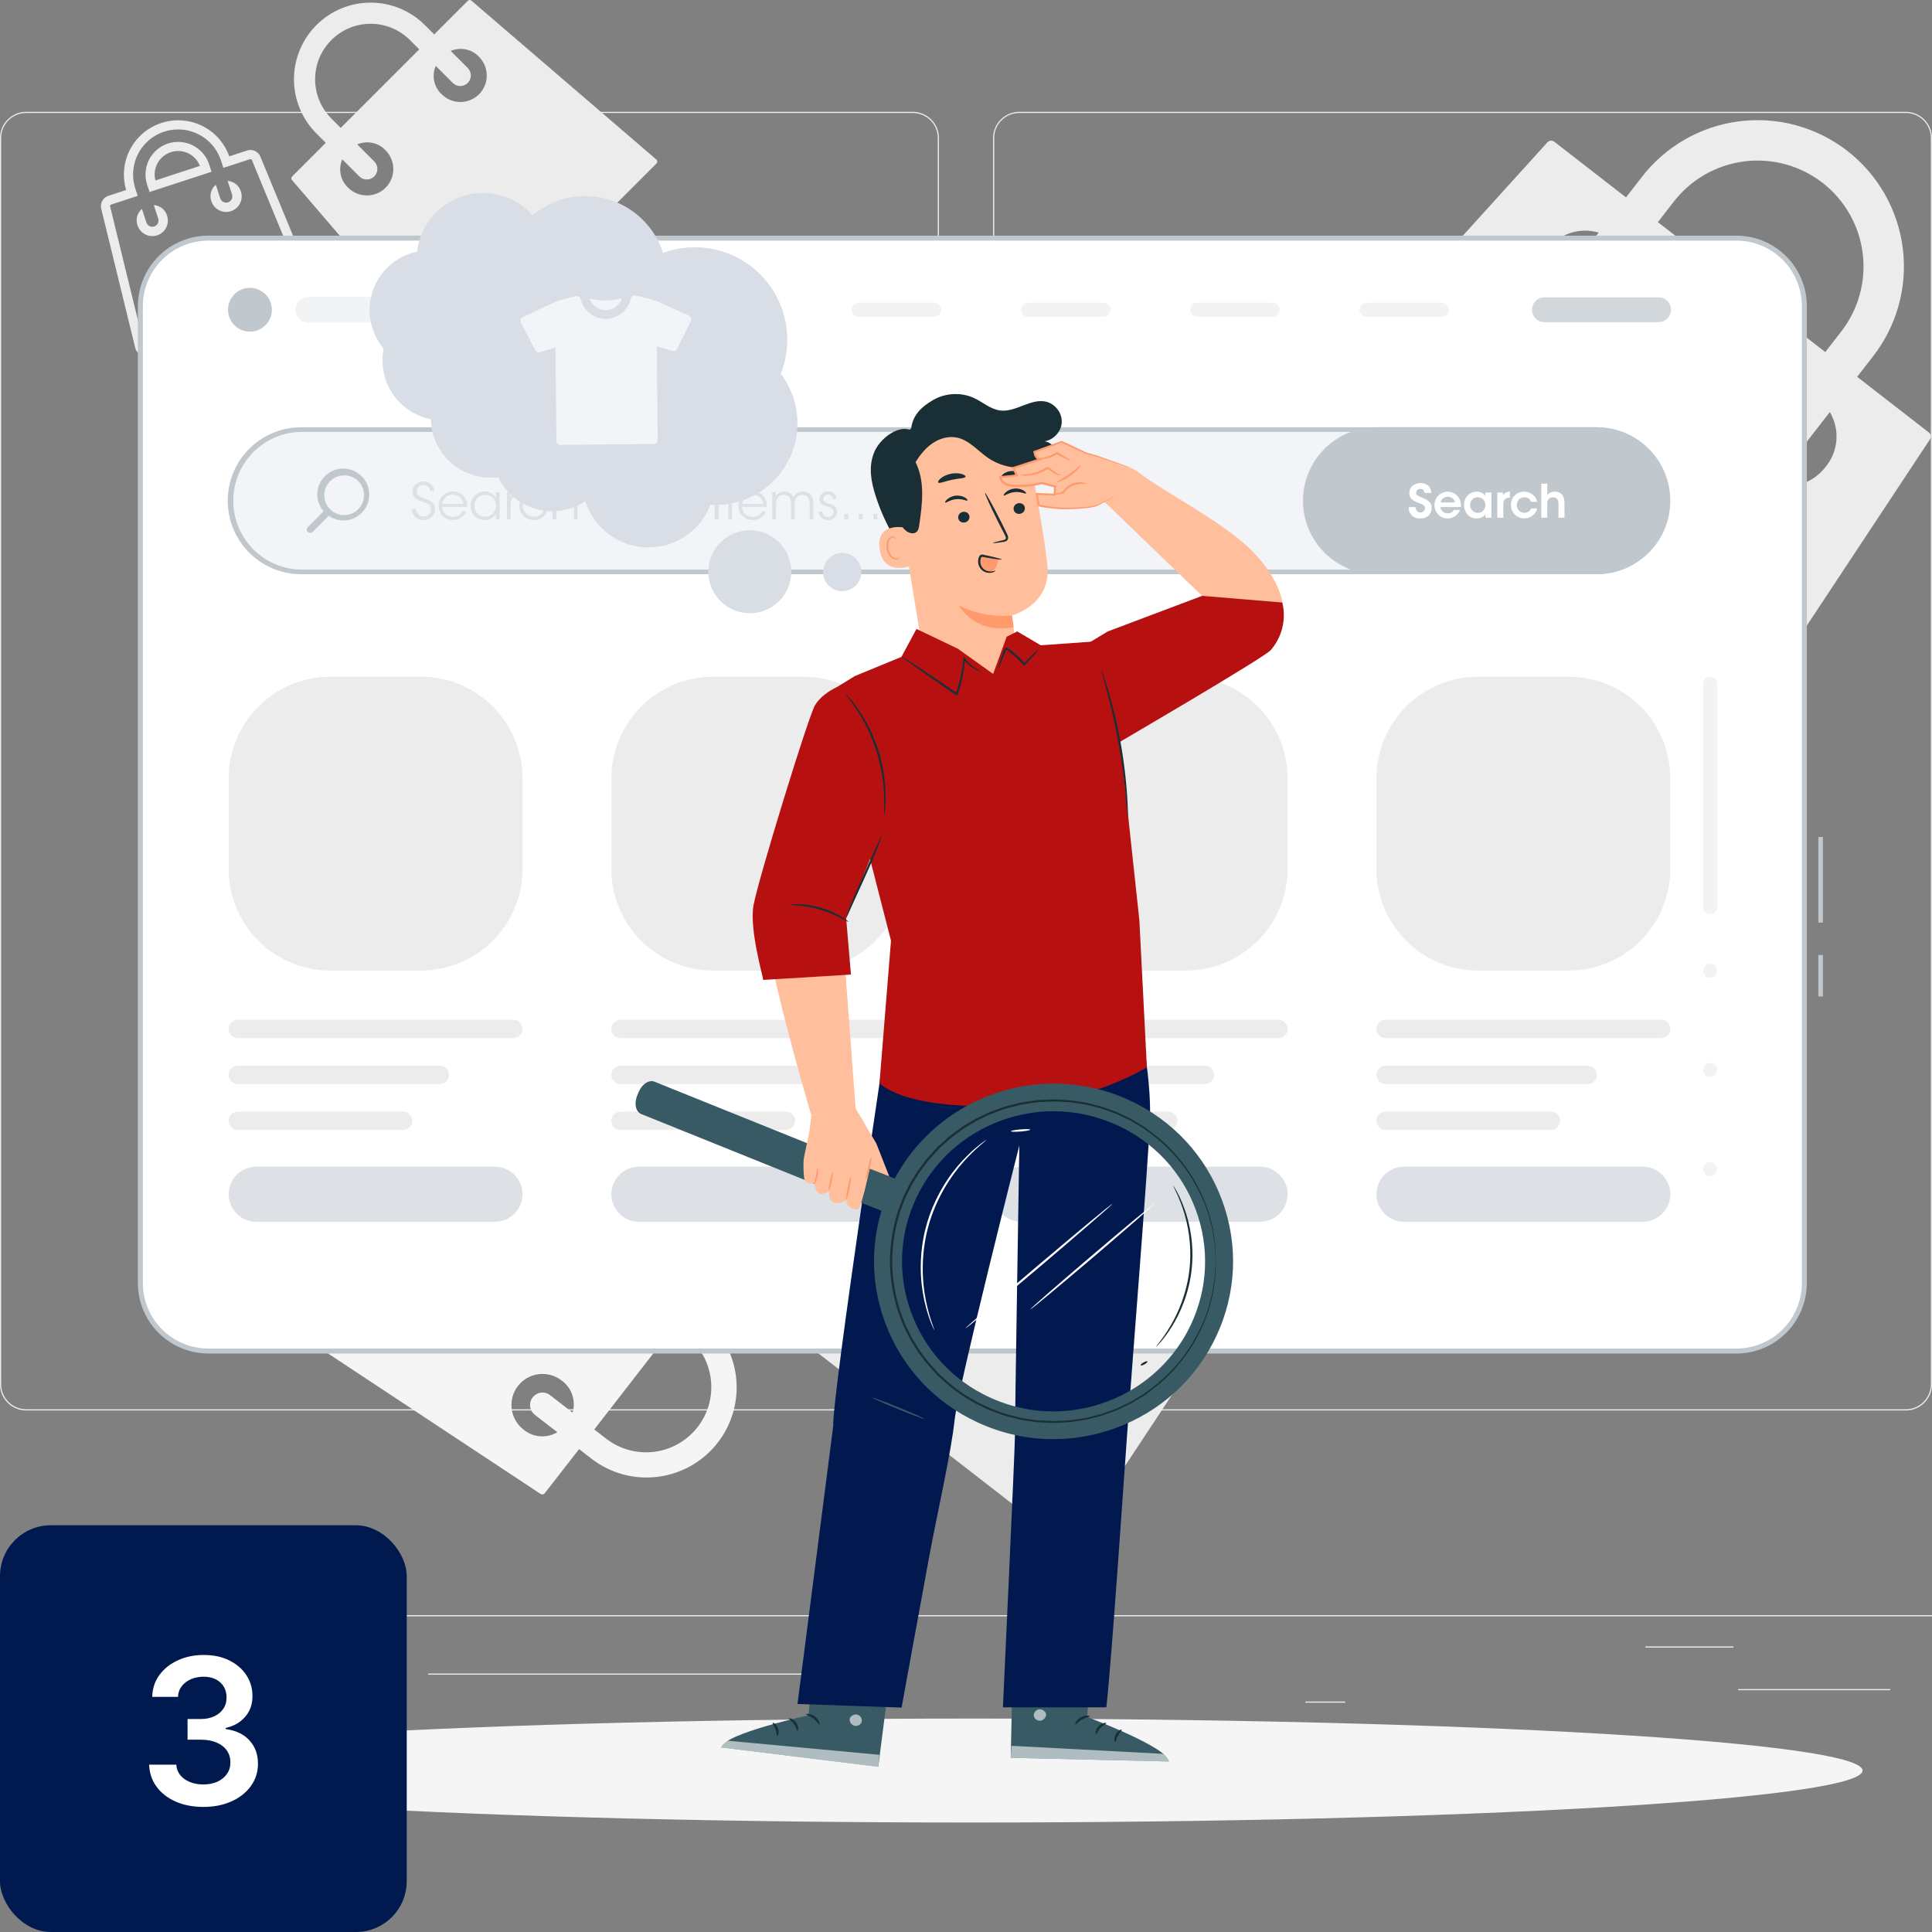 <svg width="152" height="152" viewBox="0 0 152 152" fill="none" xmlns="http://www.w3.org/2000/svg">
<rect x="0" y="0" width="152" height="152" fill="#808080" stroke="none"/>
<path d="M152 127.074H1.002V127.164H152V127.074Z" fill="#ECECEC"/>
<path d="M148.707 132.888H136.743V132.978H148.707V132.888Z" fill="#ECECEC"/>
<path d="M105.838 133.868H102.698V133.958H105.838V133.868Z" fill="#ECECEC"/>
<path d="M136.381 129.533H129.449V129.623H136.381V129.533Z" fill="#ECECEC"/>
<path d="M20.75 130.141H5.148V130.231H20.75V130.141Z" fill="#ECECEC"/>
<path d="M26.254 130.141H23.966V130.231H26.254V130.141Z" fill="#ECECEC"/>
<path d="M67.524 131.665H33.688V131.755H67.524V131.665Z" fill="#ECECEC"/>
<path d="M71.81 110.969H2.062C1.791 110.969 1.522 110.916 1.272 110.812C1.022 110.708 0.794 110.556 0.603 110.364C0.411 110.172 0.26 109.944 0.156 109.693C0.053 109.443 -0 109.174 2.18234e-06 108.903V10.86C0.001 10.314 0.218 9.789 0.605 9.403C0.991 9.016 1.515 8.799 2.062 8.798H71.81C72.357 8.799 72.881 9.016 73.267 9.403C73.654 9.789 73.871 10.314 73.872 10.86V108.903C73.872 109.174 73.819 109.443 73.716 109.693C73.612 109.944 73.461 110.172 73.269 110.364C73.078 110.556 72.85 110.708 72.6 110.812C72.35 110.916 72.081 110.969 71.81 110.969ZM2.062 8.888C1.539 8.889 1.038 9.097 0.668 9.467C0.299 9.836 0.091 10.338 0.09 10.86V108.903C0.091 109.426 0.299 109.927 0.669 110.297C1.038 110.666 1.539 110.874 2.062 110.874H71.81C72.333 110.874 72.834 110.666 73.203 110.296C73.573 109.927 73.781 109.426 73.781 108.903V10.86C73.781 10.338 73.573 9.837 73.203 9.467C72.834 9.097 72.333 8.889 71.81 8.888H2.062Z" fill="#ECECEC"/>
<path d="M149.938 110.969H80.19C79.643 110.969 79.119 110.752 78.733 110.365C78.346 109.979 78.129 109.455 78.128 108.908V10.86C78.129 10.314 78.346 9.789 78.733 9.403C79.119 9.016 79.643 8.799 80.19 8.798H149.938C150.485 8.799 151.009 9.016 151.395 9.403C151.782 9.789 151.999 10.314 152 10.86V108.903C152 109.174 151.947 109.443 151.844 109.693C151.74 109.944 151.589 110.172 151.397 110.364C151.206 110.556 150.978 110.708 150.728 110.812C150.477 110.916 150.209 110.969 149.938 110.969ZM80.19 8.888C79.667 8.889 79.166 9.097 78.797 9.467C78.427 9.837 78.219 10.338 78.219 10.86V108.903C78.219 109.426 78.427 109.927 78.797 110.296C79.166 110.666 79.667 110.874 80.19 110.874H149.938C150.461 110.874 150.962 110.666 151.331 110.297C151.701 109.927 151.909 109.426 151.91 108.903V10.86C151.909 10.338 151.701 9.836 151.332 9.467C150.962 9.097 150.461 8.889 149.938 8.888H80.19Z" fill="#ECECEC"/>
<path d="M37.089 0.05C37.049 0.016 36.998 -0.002 36.946 0C36.894 0.002 36.844 0.023 36.807 0.06L34.16 2.707L33.424 1.972C32.864 1.412 32.199 0.968 31.467 0.665C30.735 0.362 29.951 0.206 29.159 0.206C28.367 0.206 27.583 0.362 26.851 0.665C26.119 0.968 25.454 1.413 24.895 1.973C24.334 2.533 23.89 3.198 23.587 3.93C23.284 4.661 23.128 5.446 23.128 6.238C23.128 7.03 23.284 7.814 23.587 8.546C23.891 9.277 24.335 9.942 24.895 10.502L25.63 11.237L22.983 13.884C22.946 13.921 22.924 13.971 22.922 14.024C22.92 14.076 22.938 14.127 22.972 14.167L35.472 28.726C35.49 28.747 35.513 28.765 35.538 28.777C35.564 28.789 35.591 28.796 35.619 28.797C35.648 28.798 35.675 28.794 35.702 28.784C35.728 28.773 35.752 28.758 35.772 28.738L51.656 12.855C51.675 12.835 51.69 12.811 51.7 12.785C51.71 12.759 51.715 12.731 51.714 12.703C51.712 12.675 51.706 12.647 51.694 12.622C51.682 12.597 51.665 12.574 51.644 12.555L37.089 0.05ZM26.071 9.325C25.252 8.506 24.792 7.395 24.792 6.237C24.792 5.079 25.252 3.968 26.072 3.149C26.891 2.33 28.002 1.87 29.16 1.87C30.318 1.87 31.429 2.33 32.248 3.149L32.983 3.884L26.806 10.061L26.071 9.325ZM30.336 14.769C29.946 15.159 29.417 15.377 28.866 15.377C28.314 15.377 27.785 15.159 27.395 14.769C27.095 14.492 26.889 14.128 26.806 13.729C26.722 13.329 26.765 12.913 26.929 12.539L28.277 13.886C28.434 14.039 28.644 14.123 28.863 14.122C29.081 14.12 29.29 14.033 29.445 13.878C29.6 13.724 29.687 13.515 29.689 13.296C29.691 13.078 29.606 12.867 29.454 12.71L28.107 11.363C28.481 11.2 28.896 11.157 29.296 11.24C29.695 11.324 30.059 11.529 30.336 11.828C30.725 12.219 30.944 12.747 30.944 13.299C30.944 13.85 30.725 14.379 30.336 14.769ZM37.689 7.416C37.299 7.805 36.77 8.024 36.218 8.024C35.667 8.024 35.138 7.805 34.748 7.416C34.448 7.139 34.242 6.775 34.159 6.375C34.075 5.975 34.119 5.559 34.283 5.185L35.63 6.533C35.787 6.686 35.997 6.77 36.216 6.769C36.434 6.767 36.643 6.68 36.798 6.525C36.953 6.371 37.04 6.162 37.042 5.943C37.044 5.725 36.959 5.514 36.807 5.357L35.46 4.01C35.834 3.847 36.249 3.804 36.648 3.887C37.048 3.97 37.411 4.175 37.689 4.474C38.078 4.865 38.296 5.393 38.296 5.944C38.296 6.495 38.078 7.024 37.689 7.414V7.416Z" fill="#ECECEC"/>
<path d="M151.844 34.559C151.898 34.475 151.919 34.374 151.903 34.276C151.887 34.177 151.834 34.088 151.756 34.027L146.112 29.646L147.329 28.078C148.267 26.884 148.96 25.518 149.368 24.056C149.775 22.594 149.89 21.066 149.705 19.56C149.52 18.053 149.039 16.598 148.289 15.279C147.54 13.959 146.537 12.801 145.338 11.87C144.139 10.939 142.768 10.255 141.304 9.856C139.839 9.458 138.311 9.353 136.805 9.547C135.3 9.741 133.848 10.232 132.533 10.989C131.218 11.747 130.066 12.757 129.143 13.962L127.926 15.53L122.282 11.149C122.203 11.088 122.103 11.059 122.004 11.068C121.904 11.076 121.812 11.122 121.744 11.196L97.158 38.34C97.122 38.38 97.094 38.428 97.077 38.48C97.06 38.532 97.053 38.586 97.058 38.641C97.063 38.695 97.079 38.748 97.105 38.796C97.131 38.844 97.166 38.886 97.209 38.92L131.073 65.205C131.117 65.237 131.167 65.261 131.22 65.274C131.273 65.287 131.328 65.288 131.382 65.279C131.436 65.27 131.487 65.249 131.533 65.219C131.579 65.189 131.618 65.15 131.648 65.105L151.844 34.559ZM131.651 15.909C132.319 15.034 133.153 14.3 134.106 13.75C135.058 13.2 136.11 12.843 137.201 12.701C138.292 12.559 139.401 12.635 140.463 12.923C141.524 13.212 142.518 13.708 143.388 14.382C144.257 15.057 144.984 15.897 145.527 16.854C146.07 17.811 146.418 18.866 146.551 19.958C146.684 21.05 146.6 22.158 146.303 23.217C146.006 24.277 145.502 25.267 144.821 26.131L143.604 27.699L130.434 17.477L131.651 15.909ZM122.365 25.283C121.535 24.636 120.995 23.687 120.863 22.643C120.732 21.599 121.02 20.545 121.665 19.714C122.118 19.079 122.758 18.602 123.495 18.349C124.232 18.096 125.03 18.078 125.777 18.3L123.546 21.174C123.416 21.338 123.319 21.527 123.262 21.729C123.205 21.931 123.189 22.142 123.214 22.351C123.239 22.559 123.305 22.76 123.409 22.943C123.512 23.126 123.651 23.286 123.817 23.415C123.983 23.543 124.172 23.638 124.375 23.693C124.578 23.748 124.789 23.762 124.997 23.735C125.205 23.707 125.406 23.639 125.588 23.534C125.769 23.428 125.928 23.288 126.055 23.121L128.284 20.249C128.682 20.918 128.862 21.694 128.8 22.47C128.738 23.246 128.436 23.984 127.936 24.581C127.29 25.412 126.34 25.952 125.296 26.084C124.251 26.216 123.197 25.927 122.365 25.283ZM138.043 37.452C137.213 36.805 136.673 35.856 136.541 34.812C136.41 33.768 136.698 32.714 137.343 31.883C137.796 31.248 138.435 30.771 139.172 30.518C139.909 30.265 140.707 30.247 141.454 30.469L139.224 33.343C139.09 33.507 138.99 33.696 138.931 33.899C138.871 34.102 138.852 34.316 138.876 34.526C138.9 34.736 138.966 34.94 139.07 35.125C139.173 35.309 139.313 35.471 139.48 35.601C139.648 35.731 139.839 35.826 140.044 35.881C140.248 35.936 140.462 35.949 140.672 35.92C140.882 35.891 141.084 35.82 141.266 35.712C141.448 35.604 141.606 35.46 141.732 35.29L143.961 32.418C144.359 33.087 144.54 33.863 144.478 34.639C144.416 35.415 144.114 36.153 143.614 36.75C142.968 37.581 142.018 38.121 140.974 38.253C139.929 38.385 138.875 38.096 138.043 37.452Z" fill="#ECECEC"/>
<path d="M101.255 96.048C101.301 95.978 101.319 95.894 101.306 95.812C101.292 95.729 101.248 95.655 101.182 95.604L96.469 91.946L97.485 90.637C99.048 88.623 99.747 86.071 99.428 83.542C99.109 81.013 97.799 78.714 95.785 77.151C93.772 75.589 91.22 74.89 88.691 75.208C86.162 75.527 83.863 76.837 82.3 78.851L81.284 80.16L76.572 76.502C76.506 76.451 76.423 76.426 76.34 76.434C76.256 76.441 76.179 76.48 76.123 76.542L55.6 99.205C55.569 99.239 55.546 99.278 55.532 99.322C55.517 99.365 55.512 99.411 55.516 99.456C55.52 99.501 55.533 99.545 55.555 99.585C55.577 99.626 55.606 99.661 55.642 99.689L83.917 121.635C83.953 121.663 83.994 121.683 84.039 121.694C84.083 121.705 84.129 121.707 84.174 121.7C84.219 121.693 84.262 121.676 84.3 121.651C84.338 121.626 84.371 121.594 84.396 121.556L101.255 96.048ZM84.395 80.477C84.955 79.755 85.653 79.15 86.447 78.697C87.241 78.244 88.116 77.952 89.023 77.838C89.93 77.723 90.851 77.788 91.732 78.03C92.614 78.271 93.44 78.684 94.162 79.244C94.884 79.804 95.489 80.501 95.942 81.296C96.395 82.09 96.687 82.965 96.801 83.872C96.916 84.779 96.85 85.7 96.609 86.581C96.368 87.463 95.955 88.289 95.395 89.011L94.379 90.32L83.379 81.786L84.395 80.477ZM76.642 88.303C75.948 87.763 75.497 86.971 75.388 86.099C75.278 85.227 75.518 84.348 76.056 83.653C76.435 83.124 76.969 82.726 77.584 82.514C78.2 82.303 78.866 82.288 79.49 82.473L77.627 84.873C77.414 85.151 77.319 85.502 77.364 85.85C77.409 86.197 77.589 86.513 77.866 86.728C78.143 86.943 78.493 87.039 78.841 86.996C79.189 86.954 79.506 86.775 79.722 86.499L81.583 84.099C81.915 84.658 82.066 85.306 82.014 85.954C81.962 86.602 81.709 87.218 81.292 87.716C80.753 88.41 79.96 88.861 79.088 88.971C78.217 89.081 77.337 88.841 76.642 88.303ZM89.732 98.464C89.038 97.924 88.587 97.132 88.478 96.26C88.368 95.388 88.608 94.509 89.146 93.814C89.525 93.285 90.059 92.887 90.674 92.675C91.29 92.463 91.956 92.449 92.58 92.633L90.717 95.033C90.61 95.171 90.532 95.328 90.486 95.496C90.44 95.663 90.427 95.839 90.449 96.011C90.471 96.184 90.526 96.351 90.613 96.502C90.699 96.653 90.814 96.786 90.951 96.892C91.089 96.999 91.246 97.078 91.414 97.124C91.582 97.17 91.757 97.182 91.93 97.16C92.103 97.139 92.269 97.083 92.42 96.997C92.572 96.911 92.704 96.796 92.811 96.658L94.673 94.258C95.005 94.817 95.156 95.465 95.104 96.113C95.052 96.761 94.799 97.377 94.382 97.875C93.843 98.569 93.052 99.022 92.18 99.133C91.308 99.245 90.428 99.006 89.732 98.469V98.464Z" fill="#ECECEC"/>
<path d="M42.531 117.535C42.583 117.568 42.645 117.581 42.706 117.571C42.766 117.561 42.821 117.529 42.859 117.481L45.559 114.006L46.524 114.755C48.009 115.907 49.891 116.422 51.756 116.187C53.621 115.951 55.317 114.985 56.469 113.5C57.621 112.014 58.136 110.132 57.901 108.267C57.666 106.402 56.699 104.707 55.214 103.555L54.249 102.806L56.949 99.331C56.987 99.282 57.005 99.221 56.999 99.159C56.994 99.098 56.966 99.041 56.92 98.999L40.2 83.87C40.175 83.847 40.145 83.83 40.113 83.819C40.081 83.809 40.048 83.805 40.014 83.808C39.98 83.811 39.948 83.82 39.919 83.837C39.889 83.853 39.863 83.875 39.843 83.901L23.661 104.749C23.64 104.775 23.625 104.806 23.617 104.839C23.609 104.871 23.608 104.905 23.613 104.939C23.618 104.972 23.631 105.003 23.649 105.032C23.667 105.06 23.691 105.084 23.719 105.103L42.531 117.535ZM54.013 105.103C55.075 105.942 55.762 107.166 55.925 108.51C56.089 109.853 55.715 111.206 54.885 112.275C54.055 113.344 52.837 114.043 51.495 114.218C50.153 114.393 48.796 114.031 47.72 113.211L46.755 112.462L53.048 104.354L54.013 105.103ZM48.242 99.386C48.64 98.875 49.224 98.542 49.867 98.461C50.51 98.38 51.159 98.557 51.671 98.954C52.061 99.234 52.354 99.627 52.51 100.081C52.666 100.535 52.677 101.026 52.541 101.486L50.772 100.113C50.671 100.034 50.555 99.976 50.431 99.942C50.307 99.908 50.178 99.898 50.05 99.914C49.923 99.93 49.8 99.971 49.688 100.035C49.577 100.098 49.479 100.183 49.4 100.285C49.321 100.386 49.263 100.502 49.229 100.626C49.195 100.749 49.186 100.879 49.202 101.006C49.218 101.134 49.259 101.257 49.322 101.368C49.386 101.48 49.471 101.578 49.572 101.657L51.34 103.029C50.928 103.274 50.45 103.385 49.972 103.347C49.495 103.308 49.041 103.122 48.673 102.815C48.162 102.417 47.829 101.832 47.748 101.19C47.667 100.547 47.845 99.898 48.242 99.386ZM40.75 109.038C41.148 108.526 41.732 108.194 42.375 108.113C43.018 108.032 43.667 108.209 44.179 108.606C44.569 108.885 44.863 109.279 45.019 109.732C45.175 110.186 45.185 110.677 45.049 111.138L43.28 109.765C43.179 109.686 43.063 109.628 42.939 109.594C42.815 109.56 42.686 109.55 42.558 109.566C42.431 109.582 42.308 109.623 42.196 109.687C42.085 109.75 41.987 109.835 41.908 109.937C41.829 110.038 41.771 110.154 41.737 110.278C41.703 110.401 41.694 110.531 41.71 110.658C41.726 110.786 41.767 110.909 41.83 111.02C41.894 111.132 41.979 111.23 42.08 111.309L43.848 112.681C43.436 112.926 42.958 113.037 42.48 112.999C42.003 112.96 41.548 112.774 41.181 112.467C40.67 112.068 40.337 111.484 40.257 110.841C40.176 110.198 40.353 109.55 40.75 109.038Z" fill="#F5F5F5"/>
<path d="M14.013 10.182C14.761 10.183 15.489 10.419 16.095 10.858C16.7 11.297 17.152 11.916 17.385 12.626L17.575 13.207L19.666 12.524C19.678 12.52 19.691 12.518 19.704 12.518C19.728 12.518 19.752 12.525 19.772 12.539C19.792 12.552 19.808 12.571 19.817 12.593L24.123 23.016C24.13 23.032 24.134 23.049 24.134 23.066C24.134 23.084 24.13 23.101 24.123 23.116C24.116 23.132 24.106 23.145 24.093 23.157C24.081 23.168 24.066 23.176 24.05 23.181L11.502 27.281C11.486 27.287 11.468 27.289 11.451 27.288C11.434 27.286 11.417 27.281 11.402 27.272C11.387 27.264 11.374 27.253 11.364 27.24C11.354 27.226 11.346 27.211 11.342 27.194L8.663 16.239C8.656 16.209 8.66 16.178 8.675 16.151C8.69 16.124 8.715 16.104 8.744 16.094L10.835 15.411L10.645 14.83C10.472 14.298 10.427 13.733 10.514 13.18C10.601 12.627 10.817 12.103 11.145 11.65C11.474 11.197 11.905 10.828 12.403 10.573C12.901 10.318 13.453 10.185 14.012 10.184L14.013 10.182ZM11.765 15.107L16.644 13.513L16.454 12.932C16.349 12.612 16.183 12.315 15.963 12.059C15.744 11.804 15.476 11.593 15.176 11.441C14.875 11.288 14.548 11.197 14.212 11.171C13.876 11.145 13.538 11.185 13.217 11.29C12.897 11.395 12.601 11.561 12.345 11.781C12.089 12 11.879 12.267 11.726 12.568C11.573 12.868 11.482 13.196 11.456 13.532C11.43 13.868 11.47 14.206 11.575 14.526L11.765 15.107ZM17.793 15.941C17.69 15.941 17.589 15.909 17.506 15.848C17.422 15.788 17.359 15.702 17.327 15.604L16.98 14.539C16.794 14.692 16.661 14.898 16.598 15.13C16.536 15.362 16.547 15.607 16.63 15.832C16.731 16.14 16.95 16.396 17.239 16.543C17.528 16.69 17.863 16.715 18.172 16.615C18.48 16.514 18.735 16.295 18.882 16.006C19.029 15.717 19.055 15.382 18.954 15.073C18.888 14.843 18.752 14.638 18.565 14.488C18.378 14.338 18.148 14.25 17.909 14.236L18.257 15.3C18.297 15.424 18.287 15.558 18.228 15.674C18.169 15.789 18.067 15.877 17.944 15.917C17.895 15.933 17.844 15.941 17.793 15.941ZM11.983 17.841C11.88 17.841 11.78 17.808 11.696 17.748C11.613 17.687 11.55 17.602 11.518 17.504L11.17 16.439C10.985 16.592 10.852 16.799 10.789 17.03C10.727 17.262 10.738 17.507 10.821 17.732C10.922 18.041 11.141 18.296 11.43 18.443C11.719 18.59 12.054 18.616 12.363 18.515C12.671 18.414 12.926 18.195 13.073 17.906C13.22 17.617 13.246 17.282 13.145 16.973C13.079 16.743 12.943 16.538 12.756 16.388C12.569 16.238 12.339 16.15 12.1 16.136L12.448 17.2C12.488 17.324 12.478 17.458 12.419 17.573C12.36 17.689 12.258 17.777 12.135 17.817C12.086 17.833 12.035 17.841 11.983 17.841ZM14.012 9.464C13.348 9.465 12.693 9.621 12.1 9.92C11.506 10.218 10.991 10.651 10.594 11.183C10.197 11.716 9.93 12.334 9.814 12.988C9.698 13.642 9.736 14.314 9.925 14.95L8.519 15.409C8.317 15.477 8.147 15.617 8.044 15.804C7.941 15.99 7.912 16.208 7.962 16.415L10.64 27.368C10.685 27.552 10.791 27.715 10.94 27.832C11.088 27.948 11.272 28.012 11.461 28.012C11.55 28.012 11.639 27.998 11.723 27.97L24.271 23.87C24.381 23.834 24.483 23.776 24.57 23.699C24.657 23.622 24.727 23.527 24.776 23.422C24.825 23.316 24.851 23.202 24.854 23.085C24.856 22.969 24.834 22.854 24.79 22.746L20.484 12.321C20.403 12.124 20.25 11.966 20.056 11.877C19.863 11.788 19.642 11.775 19.44 11.841L18.04 12.3C17.745 11.47 17.2 10.751 16.48 10.242C15.759 9.735 14.899 9.463 14.017 9.464H14.012ZM12.23 14.197C12.109 13.742 12.167 13.258 12.392 12.844C12.617 12.429 12.991 12.117 13.439 11.971C13.887 11.824 14.374 11.855 14.8 12.056C15.226 12.258 15.559 12.614 15.73 13.053L12.23 14.197Z" fill="#ECECEC"/>
<path d="M76.501 143.387C115.18 143.387 146.535 141.556 146.535 139.297C146.535 137.038 115.18 135.207 76.501 135.207C37.822 135.207 6.467 137.038 6.467 139.297C6.467 141.556 37.822 143.387 76.501 143.387Z" fill="#F5F5F5"/>
<path d="M141.96 24.099V100.929C141.96 101.634 141.821 102.332 141.551 102.983C141.28 103.634 140.885 104.225 140.386 104.723C139.887 105.22 139.295 105.615 138.644 105.884C137.993 106.153 137.295 106.291 136.59 106.289H16.41C14.987 106.29 13.623 105.725 12.616 104.72C11.609 103.716 11.042 102.352 11.04 100.929V24.099C11.042 22.676 11.608 21.311 12.615 20.304C13.621 19.298 14.986 18.731 16.41 18.73H136.59C138.014 18.73 139.38 19.296 140.387 20.303C141.394 21.31 141.96 22.675 141.96 24.099Z" fill="white"/>
<path d="M143.419 78.401H143.058V75.137H143.419V78.401ZM143.419 72.586H143.058V65.846H143.419V72.586Z" fill="#C0C7CD"/>
<path d="M136.61 106.489H16.392C14.922 106.488 13.512 105.903 12.473 104.863C11.433 103.824 10.849 102.414 10.847 100.944V24.083C10.849 22.613 11.433 21.203 12.473 20.164C13.512 19.124 14.922 18.54 16.392 18.538H136.61C138.08 18.54 139.49 19.124 140.529 20.164C141.569 21.203 142.153 22.613 142.155 24.083V100.944C142.153 102.414 141.569 103.824 140.529 104.863C139.49 105.903 138.08 106.488 136.61 106.489ZM16.392 18.929C15.026 18.931 13.716 19.474 12.749 20.44C11.783 21.407 11.24 22.717 11.238 24.083V100.944C11.24 102.311 11.783 103.621 12.749 104.587C13.716 105.553 15.026 106.097 16.392 106.098H136.61C137.977 106.097 139.287 105.553 140.253 104.587C141.219 103.621 141.763 102.311 141.765 100.944V24.083C141.763 22.717 141.219 21.407 140.253 20.44C139.287 19.474 137.977 18.931 136.61 18.929H16.392Z" fill="#C0C7CD"/>
<path d="M21.388 24.369C21.388 24.71 21.287 25.044 21.097 25.327C20.907 25.61 20.638 25.831 20.323 25.962C20.008 26.092 19.661 26.126 19.327 26.059C18.993 25.993 18.686 25.828 18.445 25.587C18.204 25.346 18.04 25.039 17.973 24.704C17.907 24.37 17.941 24.023 18.071 23.709C18.202 23.394 18.423 23.124 18.706 22.935C18.99 22.746 19.323 22.645 19.664 22.645C19.89 22.645 20.115 22.689 20.324 22.776C20.533 22.863 20.723 22.99 20.883 23.15C21.044 23.31 21.171 23.5 21.257 23.709C21.344 23.919 21.388 24.143 21.388 24.369Z" fill="#C0C7CD"/>
<path opacity="0.2" d="M32.71 25.376H24.251C23.984 25.376 23.728 25.269 23.539 25.08C23.35 24.891 23.244 24.636 23.243 24.368C23.244 24.101 23.35 23.845 23.539 23.656C23.728 23.467 23.984 23.36 24.251 23.359H32.71C32.977 23.36 33.234 23.467 33.423 23.656C33.612 23.845 33.718 24.101 33.719 24.368C33.718 24.636 33.611 24.892 33.422 25.08C33.233 25.269 32.977 25.376 32.71 25.376Z" fill="#C0C7CD"/>
<path opacity="0.2" d="M73.489 24.921H67.554C67.407 24.921 67.267 24.863 67.163 24.76C67.059 24.656 67.001 24.516 67 24.369C67 24.223 67.058 24.082 67.162 23.978C67.266 23.875 67.406 23.816 67.553 23.816H73.488C73.561 23.816 73.633 23.831 73.7 23.858C73.767 23.886 73.828 23.927 73.879 23.978C73.931 24.029 73.971 24.09 73.999 24.158C74.027 24.225 74.041 24.297 74.041 24.369C74.041 24.516 73.983 24.656 73.879 24.759C73.776 24.863 73.635 24.921 73.489 24.921Z" fill="#C0C7CD"/>
<path opacity="0.2" d="M86.807 24.921H80.872C80.725 24.921 80.585 24.863 80.481 24.759C80.378 24.655 80.319 24.515 80.319 24.368C80.319 24.222 80.377 24.081 80.481 23.977C80.585 23.874 80.725 23.815 80.872 23.815H86.807C86.88 23.815 86.952 23.829 87.019 23.857C87.086 23.885 87.147 23.926 87.198 23.977C87.25 24.029 87.29 24.09 87.318 24.157C87.346 24.224 87.36 24.296 87.36 24.368C87.36 24.515 87.302 24.656 87.198 24.759C87.094 24.863 86.954 24.921 86.807 24.921Z" fill="#C0C7CD"/>
<path opacity="0.2" d="M100.126 24.921H94.19C94.043 24.921 93.903 24.863 93.799 24.759C93.696 24.655 93.637 24.515 93.637 24.368C93.637 24.222 93.695 24.081 93.799 23.977C93.903 23.874 94.043 23.815 94.19 23.815H100.126C100.273 23.815 100.413 23.874 100.517 23.977C100.621 24.081 100.679 24.222 100.679 24.368C100.679 24.515 100.62 24.655 100.517 24.759C100.413 24.863 100.273 24.921 100.126 24.921Z" fill="#C0C7CD"/>
<path opacity="0.2" d="M113.444 24.921H107.508C107.361 24.921 107.221 24.863 107.117 24.759C107.014 24.655 106.955 24.515 106.955 24.368C106.955 24.222 107.013 24.081 107.117 23.977C107.221 23.874 107.361 23.815 107.508 23.815H113.444C113.591 23.815 113.731 23.874 113.835 23.977C113.939 24.081 113.997 24.222 113.997 24.368C113.997 24.515 113.938 24.655 113.835 24.759C113.731 24.863 113.591 24.921 113.444 24.921Z" fill="#C0C7CD"/>
<path opacity="0.7" d="M130.486 25.345H121.507C121.248 25.345 121 25.242 120.817 25.059C120.634 24.876 120.531 24.628 120.531 24.369C120.531 24.24 120.556 24.113 120.605 23.995C120.654 23.876 120.726 23.769 120.816 23.678C120.907 23.587 121.015 23.515 121.133 23.466C121.252 23.417 121.379 23.392 121.507 23.392H130.486C130.614 23.392 130.741 23.417 130.86 23.466C130.978 23.515 131.086 23.587 131.176 23.678C131.267 23.769 131.339 23.876 131.388 23.995C131.437 24.113 131.462 24.24 131.462 24.369C131.462 24.628 131.359 24.876 131.176 25.059C130.993 25.242 130.745 25.345 130.486 25.345Z" fill="#C0C7CD"/>
<path opacity="0.2" d="M133.991 71.36V53.797C133.991 53.651 134.049 53.51 134.153 53.406C134.257 53.302 134.397 53.244 134.544 53.244C134.617 53.244 134.689 53.258 134.756 53.286C134.823 53.314 134.884 53.354 134.935 53.406C134.987 53.457 135.027 53.518 135.055 53.585C135.083 53.653 135.097 53.724 135.097 53.797V71.36C135.097 71.507 135.039 71.647 134.935 71.751C134.831 71.855 134.691 71.913 134.544 71.913C134.397 71.913 134.257 71.855 134.153 71.751C134.05 71.647 133.991 71.507 133.991 71.36Z" fill="#C0C7CD"/>
<path opacity="0.2" d="M134.544 76.923C134.849 76.923 135.097 76.676 135.097 76.37C135.097 76.065 134.849 75.817 134.544 75.817C134.239 75.817 133.991 76.065 133.991 76.37C133.991 76.676 134.239 76.923 134.544 76.923Z" fill="#C0C7CD"/>
<path opacity="0.2" d="M134.544 84.731C134.849 84.731 135.097 84.483 135.097 84.178C135.097 83.873 134.849 83.625 134.544 83.625C134.239 83.625 133.991 83.873 133.991 84.178C133.991 84.483 134.239 84.731 134.544 84.731Z" fill="#C0C7CD"/>
<path opacity="0.2" d="M134.544 92.54C134.849 92.54 135.097 92.292 135.097 91.987C135.097 91.681 134.849 91.434 134.544 91.434C134.239 91.434 133.991 91.681 133.991 91.987C133.991 92.292 134.239 92.54 134.544 92.54Z" fill="#C0C7CD"/>
<path d="M131.23 39.399C131.227 40.884 130.637 42.307 129.587 43.356C128.537 44.406 127.114 44.997 125.63 44.999H23.77C22.285 44.999 20.86 44.409 19.81 43.359C18.76 42.309 18.17 40.885 18.17 39.399C18.17 37.914 18.76 36.49 19.81 35.44C20.86 34.389 22.285 33.799 23.77 33.799H125.63C127.115 33.799 128.54 34.389 129.59 35.44C130.64 36.49 131.23 37.914 131.23 39.399Z" fill="#F2F4F8"/>
<path d="M125.631 33.978C127.068 33.978 128.446 34.549 129.462 35.565C130.478 36.581 131.049 37.959 131.049 39.396C131.049 40.833 130.478 42.211 129.462 43.227C128.446 44.243 127.068 44.814 125.631 44.814H23.771C22.334 44.814 20.956 44.243 19.94 43.227C18.924 42.211 18.353 40.833 18.353 39.396C18.353 37.959 18.924 36.581 19.94 35.565C20.956 34.549 22.334 33.978 23.771 33.978H125.631ZM125.631 33.616H23.771C23.006 33.606 22.246 33.748 21.536 34.034C20.826 34.32 20.18 34.744 19.635 35.282C19.09 35.819 18.657 36.46 18.362 37.166C18.067 37.873 17.915 38.63 17.915 39.396C17.915 40.161 18.067 40.919 18.362 41.625C18.657 42.331 19.09 42.972 19.635 43.51C20.18 44.047 20.826 44.471 21.536 44.757C22.246 45.043 23.006 45.185 23.771 45.175H125.631C127.151 45.155 128.601 44.538 129.669 43.456C130.736 42.374 131.335 40.916 131.335 39.396C131.335 37.876 130.736 36.417 129.669 35.336C128.601 34.254 127.151 33.636 125.631 33.616Z" fill="#C0C7CD"/>
<path d="M125.632 33.616H108.293C105.101 33.616 102.514 36.204 102.514 39.395V39.396C102.514 42.588 105.101 45.175 108.293 45.175H125.632C128.824 45.175 131.411 42.588 131.411 39.396V39.395C131.411 36.204 128.824 33.616 125.632 33.616Z" fill="#C0C7CD"/>
<path d="M40.386 80.231H18.713C18.314 80.231 17.991 80.554 17.991 80.953V80.954C17.991 81.352 18.314 81.675 18.713 81.675H40.386C40.785 81.675 41.108 81.352 41.108 80.954V80.953C41.108 80.554 40.785 80.231 40.386 80.231Z" fill="#ECECEC"/>
<path d="M34.607 83.842H18.713C18.314 83.842 17.991 84.165 17.991 84.564V84.565C17.991 84.964 18.314 85.287 18.713 85.287H34.607C35.006 85.287 35.329 84.964 35.329 84.565V84.564C35.329 84.165 35.006 83.842 34.607 83.842Z" fill="#ECECEC"/>
<path d="M31.717 87.454H18.713C18.314 87.454 17.991 87.777 17.991 88.176V88.177C17.991 88.576 18.314 88.899 18.713 88.899H31.717C32.116 88.899 32.439 88.576 32.439 88.177V88.176C32.439 87.777 32.116 87.454 31.717 87.454Z" fill="#ECECEC"/>
<path d="M38.941 91.789H20.158C18.961 91.789 17.991 92.759 17.991 93.956C17.991 95.153 18.961 96.123 20.158 96.123H38.941C40.138 96.123 41.108 95.153 41.108 93.956C41.108 92.759 40.138 91.789 38.941 91.789Z" fill="#DDE1E6"/>
<path d="M70.494 80.231H48.821C48.422 80.231 48.099 80.554 48.099 80.953V80.954C48.099 81.352 48.422 81.675 48.821 81.675H70.494C70.893 81.675 71.216 81.352 71.216 80.954V80.953C71.216 80.554 70.893 80.231 70.494 80.231Z" fill="#ECECEC"/>
<path d="M64.715 83.842H48.821C48.422 83.842 48.099 84.165 48.099 84.564V84.565C48.099 84.964 48.422 85.287 48.821 85.287H64.715C65.114 85.287 65.437 84.964 65.437 84.565V84.564C65.437 84.165 65.114 83.842 64.715 83.842Z" fill="#ECECEC"/>
<path d="M61.825 87.454H48.821C48.422 87.454 48.099 87.777 48.099 88.176V88.177C48.099 88.576 48.422 88.899 48.821 88.899H61.825C62.224 88.899 62.547 88.576 62.547 88.177V88.176C62.547 87.777 62.224 87.454 61.825 87.454Z" fill="#ECECEC"/>
<path d="M69.049 91.789H50.266C49.069 91.789 48.099 92.759 48.099 93.956C48.099 95.153 49.069 96.123 50.266 96.123H69.049C70.246 96.123 71.216 95.153 71.216 93.956C71.216 92.759 70.246 91.789 69.049 91.789Z" fill="#DDE1E6"/>
<path d="M100.581 80.231H78.908C78.509 80.231 78.186 80.554 78.186 80.953V80.954C78.186 81.352 78.509 81.675 78.908 81.675H100.581C100.98 81.675 101.303 81.352 101.303 80.954V80.953C101.303 80.554 100.98 80.231 100.581 80.231Z" fill="#ECECEC"/>
<path d="M94.802 83.842H78.908C78.509 83.842 78.186 84.165 78.186 84.564V84.565C78.186 84.964 78.509 85.287 78.908 85.287H94.802C95.201 85.287 95.524 84.964 95.524 84.565V84.564C95.524 84.165 95.201 83.842 94.802 83.842Z" fill="#ECECEC"/>
<path d="M91.912 87.454H78.908C78.509 87.454 78.186 87.777 78.186 88.176V88.177C78.186 88.576 78.509 88.899 78.908 88.899H91.912C92.311 88.899 92.634 88.576 92.634 88.177V88.176C92.634 87.777 92.311 87.454 91.912 87.454Z" fill="#ECECEC"/>
<path d="M99.136 91.789H80.353C79.156 91.789 78.186 92.759 78.186 93.956C78.186 95.153 79.156 96.123 80.353 96.123H99.136C100.333 96.123 101.303 95.153 101.303 93.956C101.303 92.759 100.333 91.789 99.136 91.789Z" fill="#DDE1E6"/>
<path d="M41.11 61.239V68.359C41.11 70.481 40.267 72.516 38.767 74.016C37.267 75.516 35.232 76.359 33.11 76.359H25.99C23.868 76.359 21.834 75.516 20.333 74.016C18.833 72.516 17.99 70.481 17.99 68.359V61.239C17.99 59.117 18.833 57.083 20.333 55.582C21.834 54.082 23.868 53.239 25.99 53.239H33.11C35.232 53.239 37.267 54.082 38.767 55.582C40.267 57.083 41.11 59.117 41.11 61.239Z" fill="#ECECEC"/>
<path d="M71.22 61.239V68.359C71.22 70.481 70.377 72.516 68.877 74.016C67.377 75.516 65.342 76.359 63.22 76.359H56.1C53.978 76.359 51.943 75.516 50.443 74.016C48.943 72.516 48.1 70.481 48.1 68.359V61.239C48.1 59.117 48.943 57.083 50.443 55.582C51.943 54.082 53.978 53.239 56.1 53.239H63.22C65.341 53.242 67.374 54.086 68.874 55.586C70.373 57.085 71.217 59.118 71.22 61.239Z" fill="#ECECEC"/>
<path d="M101.3 61.239V68.359C101.3 70.481 100.457 72.516 98.957 74.016C97.457 75.516 95.422 76.359 93.3 76.359H86.19C84.068 76.359 82.033 75.516 80.533 74.016C79.033 72.516 78.19 70.481 78.19 68.359V61.239C78.19 59.117 79.033 57.083 80.533 55.582C82.033 54.082 84.068 53.239 86.19 53.239H93.3C95.422 53.239 97.457 54.082 98.957 55.582C100.457 57.083 101.3 59.117 101.3 61.239Z" fill="#ECECEC"/>
<path d="M131.41 61.239V68.359C131.41 70.481 130.567 72.516 129.067 74.016C127.567 75.516 125.532 76.359 123.41 76.359H116.29C114.168 76.359 112.133 75.516 110.633 74.016C109.133 72.516 108.29 70.481 108.29 68.359V61.239C108.29 59.117 109.133 57.083 110.633 55.582C112.133 54.082 114.168 53.239 116.29 53.239H123.41C125.532 53.239 127.567 54.082 129.067 55.582C130.567 57.083 131.41 59.117 131.41 61.239Z" fill="#ECECEC"/>
<path d="M130.688 80.231H109.015C108.616 80.231 108.293 80.554 108.293 80.953V80.954C108.293 81.352 108.616 81.675 109.015 81.675H130.688C131.087 81.675 131.41 81.352 131.41 80.954V80.953C131.41 80.554 131.087 80.231 130.688 80.231Z" fill="#ECECEC"/>
<path d="M124.909 83.842H109.015C108.616 83.842 108.293 84.165 108.293 84.564V84.565C108.293 84.964 108.616 85.287 109.015 85.287H124.909C125.308 85.287 125.631 84.964 125.631 84.565V84.564C125.631 84.165 125.308 83.842 124.909 83.842Z" fill="#ECECEC"/>
<path d="M122.019 87.454H109.015C108.616 87.454 108.293 87.777 108.293 88.176V88.177C108.293 88.576 108.616 88.899 109.015 88.899H122.019C122.418 88.899 122.741 88.576 122.741 88.177V88.176C122.741 87.777 122.418 87.454 122.019 87.454Z" fill="#ECECEC"/>
<path d="M129.243 91.789H110.46C109.263 91.789 108.293 92.759 108.293 93.956C108.293 95.153 109.263 96.123 110.46 96.123H129.243C130.44 96.123 131.41 95.153 131.41 93.956C131.41 92.759 130.44 91.789 129.243 91.789Z" fill="#DDE1E6"/>
<path d="M24.216 41.85C24.268 41.898 24.337 41.924 24.408 41.924C24.445 41.924 24.482 41.917 24.516 41.903C24.551 41.889 24.582 41.868 24.608 41.842L25.864 40.581C26.222 40.824 26.644 40.952 27.076 40.951C27.477 40.937 27.864 40.805 28.191 40.572C28.517 40.339 28.768 40.015 28.912 39.641C29.055 39.267 29.085 38.858 28.998 38.467C28.912 38.075 28.712 37.718 28.423 37.439C28.135 37.161 27.77 36.974 27.376 36.9C26.982 36.827 26.575 36.872 26.206 37.029C25.837 37.185 25.522 37.447 25.3 37.782C25.079 38.116 24.961 38.508 24.961 38.909C24.963 39.393 25.141 39.859 25.461 40.222L24.215 41.473C24.19 41.497 24.169 41.527 24.156 41.559C24.142 41.592 24.135 41.626 24.135 41.662C24.135 41.697 24.142 41.732 24.156 41.764C24.17 41.796 24.191 41.826 24.216 41.85ZM28.637 38.909C28.648 39.22 28.566 39.528 28.401 39.792C28.235 40.057 27.995 40.266 27.71 40.393C27.426 40.519 27.11 40.558 26.803 40.504C26.496 40.45 26.212 40.306 25.988 40.089C25.763 39.873 25.609 39.594 25.544 39.289C25.479 38.984 25.507 38.667 25.624 38.378C25.741 38.089 25.941 37.842 26.199 37.667C26.458 37.493 26.762 37.4 27.074 37.4C27.481 37.393 27.875 37.548 28.168 37.831C28.46 38.114 28.629 38.502 28.637 38.909Z" fill="#C0C7CD"/>
<path d="M32.4 40.043H32.73C32.731 40.13 32.751 40.216 32.787 40.295C32.824 40.373 32.878 40.444 32.944 40.5C33.051 40.585 33.182 40.632 33.318 40.635C33.471 40.637 33.618 40.579 33.729 40.474C33.786 40.424 33.831 40.363 33.862 40.294C33.892 40.224 33.907 40.15 33.906 40.074C33.908 39.991 33.891 39.909 33.856 39.834C33.821 39.764 33.767 39.706 33.701 39.665C33.637 39.626 33.571 39.592 33.501 39.565C33.421 39.532 33.34 39.503 33.257 39.479L33.205 39.463C33.134 39.442 33.076 39.423 33.033 39.408C32.968 39.382 32.905 39.352 32.844 39.318C32.77 39.282 32.703 39.234 32.644 39.177C32.588 39.117 32.543 39.047 32.511 38.972C32.47 38.882 32.449 38.783 32.451 38.684C32.445 38.572 32.465 38.461 32.51 38.358C32.555 38.255 32.622 38.164 32.708 38.092C32.832 37.991 32.979 37.922 33.136 37.891C33.293 37.86 33.455 37.869 33.608 37.916C33.7 37.945 33.786 37.987 33.864 38.043C33.948 38.106 34.017 38.187 34.064 38.281C34.121 38.39 34.155 38.51 34.164 38.633H33.838C33.777 38.312 33.603 38.152 33.318 38.152C33.177 38.148 33.04 38.199 32.936 38.293C32.885 38.339 32.845 38.395 32.818 38.458C32.792 38.521 32.779 38.589 32.781 38.657C32.781 38.704 32.788 38.751 32.801 38.796C32.812 38.833 32.826 38.868 32.843 38.903C32.865 38.94 32.895 38.971 32.932 38.994L33.032 39.066C33.077 39.093 33.125 39.115 33.175 39.132L33.326 39.189C33.353 39.2 33.415 39.221 33.51 39.253C33.582 39.279 33.633 39.299 33.663 39.312C33.693 39.325 33.745 39.35 33.816 39.386C33.875 39.413 33.929 39.449 33.977 39.493C34.013 39.529 34.053 39.574 34.098 39.628C34.144 39.683 34.178 39.748 34.198 39.817C34.218 39.895 34.228 39.975 34.227 40.055C34.23 40.169 34.209 40.283 34.165 40.388C34.122 40.494 34.057 40.59 33.975 40.669C33.888 40.752 33.785 40.818 33.672 40.86C33.559 40.903 33.439 40.922 33.318 40.917C33.081 40.925 32.85 40.842 32.672 40.685C32.584 40.603 32.514 40.504 32.468 40.393C32.421 40.282 32.398 40.163 32.4 40.043Z" fill="#DDE1E6"/>
<path d="M36.746 39.876H34.8C34.799 39.988 34.822 40.098 34.869 40.199C34.916 40.3 34.984 40.39 35.07 40.461C35.227 40.596 35.427 40.669 35.634 40.667C35.788 40.67 35.94 40.63 36.073 40.552C36.203 40.476 36.308 40.362 36.373 40.226H36.679C36.592 40.441 36.441 40.623 36.246 40.747C36.062 40.86 35.849 40.92 35.633 40.92C35.417 40.92 35.204 40.86 35.02 40.747C34.855 40.643 34.721 40.497 34.633 40.323C34.552 40.159 34.51 39.978 34.51 39.795C34.507 39.647 34.535 39.499 34.59 39.362C34.646 39.224 34.729 39.1 34.834 38.995C35.044 38.789 35.326 38.671 35.62 38.666C35.915 38.661 36.2 38.769 36.417 38.968C36.537 39.085 36.63 39.227 36.688 39.385C36.745 39.542 36.767 39.71 36.751 39.877L36.746 39.876ZM34.803 39.642H36.456C36.449 39.544 36.423 39.447 36.378 39.359C36.334 39.271 36.272 39.193 36.197 39.129C36.122 39.058 36.033 39.002 35.937 38.965C35.84 38.928 35.736 38.911 35.633 38.915C35.421 38.91 35.216 38.987 35.059 39.129C34.984 39.193 34.922 39.271 34.878 39.359C34.833 39.447 34.807 39.544 34.8 39.642H34.803Z" fill="#DDE1E6"/>
<path d="M39.308 38.724V40.862H39.014V40.421C38.935 40.577 38.813 40.705 38.661 40.79C38.448 40.904 38.204 40.946 37.965 40.909C37.727 40.873 37.506 40.762 37.336 40.59C37.137 40.374 37.03 40.089 37.036 39.795C37.033 39.648 37.059 39.501 37.112 39.364C37.166 39.227 37.247 39.101 37.35 38.995C37.452 38.889 37.576 38.804 37.712 38.748C37.849 38.693 37.996 38.666 38.144 38.67C38.339 38.666 38.531 38.719 38.697 38.822C38.837 38.907 38.949 39.031 39.018 39.178V38.729L39.308 38.724ZM37.322 39.793C37.324 39.929 37.355 40.063 37.413 40.186C37.477 40.318 37.577 40.43 37.701 40.508C37.843 40.601 38.01 40.648 38.18 40.643C38.351 40.647 38.518 40.597 38.659 40.5C38.793 40.408 38.895 40.276 38.951 40.123C38.999 40.017 39.023 39.902 39.022 39.785C39.029 39.668 39.005 39.55 38.955 39.443C38.895 39.293 38.79 39.164 38.655 39.074C38.513 38.978 38.344 38.928 38.172 38.931C38.059 38.928 37.947 38.949 37.842 38.991C37.737 39.034 37.642 39.098 37.564 39.179C37.484 39.26 37.422 39.356 37.38 39.462C37.339 39.567 37.319 39.68 37.322 39.793Z" fill="#DDE1E6"/>
<path d="M39.88 40.862V38.724H40.159V39.074C40.22 38.947 40.317 38.84 40.439 38.767C40.56 38.694 40.7 38.659 40.842 38.665V38.955H40.814C40.725 38.95 40.637 38.964 40.554 38.997C40.472 39.03 40.398 39.08 40.337 39.145C40.216 39.303 40.157 39.5 40.17 39.698V40.862H39.88Z" fill="#DDE1E6"/>
<path d="M42.769 40.139H43.075C43.006 40.365 42.865 40.563 42.675 40.703C42.451 40.863 42.178 40.938 41.903 40.916C41.629 40.894 41.371 40.777 41.175 40.584C40.971 40.372 40.858 40.088 40.861 39.793C40.858 39.645 40.885 39.498 40.94 39.361C40.996 39.223 41.078 39.098 41.183 38.993C41.288 38.887 41.413 38.803 41.552 38.747C41.691 38.691 41.84 38.664 41.989 38.668C42.232 38.666 42.469 38.74 42.667 38.88C42.868 39.022 43.014 39.229 43.078 39.466H42.778C42.721 39.303 42.611 39.164 42.464 39.073C42.3 38.969 42.106 38.923 41.913 38.943C41.72 38.962 41.539 39.046 41.399 39.18C41.277 39.299 41.193 39.452 41.158 39.619C41.123 39.786 41.138 39.96 41.203 40.118C41.267 40.276 41.378 40.411 41.52 40.506C41.661 40.601 41.828 40.651 41.999 40.65C42.177 40.654 42.352 40.601 42.499 40.499C42.624 40.41 42.718 40.284 42.769 40.139Z" fill="#DDE1E6"/>
<path d="M43.476 40.862V37.922H43.77V39.069C43.834 38.934 43.943 38.824 44.078 38.759C44.218 38.687 44.375 38.653 44.533 38.659C44.666 38.649 44.799 38.67 44.922 38.721C45.045 38.772 45.154 38.852 45.24 38.953C45.388 39.175 45.459 39.439 45.44 39.704V40.856H45.15V39.715C45.162 39.515 45.107 39.317 44.995 39.151C44.928 39.077 44.845 39.019 44.752 38.981C44.659 38.943 44.559 38.927 44.459 38.933C44.362 38.927 44.265 38.943 44.175 38.98C44.085 39.016 44.004 39.072 43.938 39.143C43.819 39.282 43.757 39.461 43.767 39.643V40.859L43.476 40.862Z" fill="#DDE1E6"/>
<path d="M47.465 40.862V39.829L46.52 37.922H46.877L47.632 39.511L48.383 37.922H48.741L47.795 39.829V40.862H47.465Z" fill="#DDE1E6"/>
<path d="M48.538 39.793C48.536 39.647 48.562 39.501 48.617 39.365C48.671 39.229 48.752 39.105 48.854 39C49.074 38.788 49.367 38.669 49.672 38.669C49.978 38.669 50.272 38.788 50.491 39C50.694 39.215 50.807 39.5 50.807 39.796C50.807 40.092 50.694 40.377 50.491 40.592C50.271 40.803 49.977 40.921 49.672 40.921C49.367 40.921 49.074 40.803 48.854 40.592C48.751 40.487 48.67 40.362 48.615 40.224C48.561 40.087 48.535 39.941 48.538 39.793ZM48.828 39.793C48.825 39.905 48.845 40.017 48.887 40.121C48.929 40.225 48.991 40.32 49.071 40.399C49.232 40.556 49.447 40.643 49.671 40.643C49.895 40.643 50.11 40.556 50.271 40.399C50.426 40.234 50.513 40.016 50.513 39.789C50.513 39.562 50.426 39.344 50.271 39.179C50.11 39.023 49.895 38.935 49.671 38.935C49.447 38.935 49.232 39.023 49.071 39.179C48.991 39.259 48.928 39.355 48.886 39.461C48.844 39.566 48.824 39.68 48.828 39.793Z" fill="#DDE1E6"/>
<path d="M53.215 38.725V40.863H52.937V40.481C52.877 40.62 52.771 40.736 52.637 40.809C52.486 40.89 52.316 40.929 52.144 40.922C52.016 40.93 51.887 40.91 51.769 40.861C51.65 40.812 51.544 40.736 51.459 40.64C51.309 40.438 51.232 40.191 51.242 39.94V38.728H51.532V39.884C51.52 40.087 51.58 40.287 51.701 40.451C51.766 40.522 51.847 40.577 51.936 40.612C52.026 40.646 52.123 40.66 52.219 40.651C52.314 40.655 52.408 40.641 52.497 40.608C52.586 40.575 52.667 40.524 52.736 40.459C52.8 40.388 52.848 40.305 52.88 40.215C52.911 40.126 52.925 40.031 52.919 39.936V38.728L53.215 38.725Z" fill="#DDE1E6"/>
<path d="M53.787 40.862V38.724H54.065V39.074C54.126 38.947 54.223 38.84 54.345 38.767C54.466 38.694 54.606 38.659 54.748 38.665V38.955H54.72C54.632 38.95 54.543 38.964 54.461 38.997C54.378 39.03 54.304 39.081 54.244 39.145C54.123 39.303 54.063 39.5 54.077 39.698V40.862H53.787Z" fill="#DDE1E6"/>
<path d="M56.218 40.862V37.922H56.544V40.862H56.218Z" fill="#DDE1E6"/>
<path d="M57.3 40.862V38.962H56.879V38.727H57.3V37.927H57.59V38.727H58.059V38.962H57.59V40.862H57.3Z" fill="#DDE1E6"/>
<path d="M60.335 39.876H58.388C58.387 39.988 58.41 40.098 58.457 40.199C58.504 40.3 58.572 40.39 58.658 40.461C58.815 40.596 59.015 40.669 59.222 40.667C59.376 40.67 59.528 40.63 59.661 40.552C59.791 40.476 59.896 40.362 59.961 40.226H60.267C60.18 40.441 60.029 40.623 59.834 40.747C59.65 40.86 59.437 40.92 59.221 40.92C59.005 40.92 58.792 40.86 58.608 40.747C58.443 40.644 58.309 40.497 58.221 40.323C58.14 40.159 58.097 39.978 58.098 39.795C58.095 39.647 58.123 39.499 58.178 39.362C58.234 39.225 58.317 39.1 58.422 38.995C58.632 38.791 58.913 38.674 59.206 38.669C59.499 38.664 59.783 38.772 60 38.969C60.12 39.086 60.213 39.228 60.27 39.386C60.328 39.543 60.35 39.711 60.334 39.878L60.335 39.876ZM58.392 39.642H60.045C60.038 39.544 60.012 39.448 59.967 39.359C59.923 39.271 59.861 39.193 59.786 39.129C59.711 39.058 59.622 39.002 59.526 38.965C59.429 38.928 59.325 38.911 59.222 38.915C59.01 38.91 58.805 38.987 58.648 39.129C58.573 39.193 58.512 39.272 58.468 39.36C58.424 39.448 58.398 39.544 58.392 39.642Z" fill="#DDE1E6"/>
<path d="M60.752 40.862V38.724H61.03V39.062C61.092 38.937 61.192 38.834 61.316 38.768C61.435 38.703 61.569 38.668 61.705 38.668C61.814 38.663 61.923 38.682 62.024 38.724C62.125 38.766 62.216 38.829 62.289 38.91C62.346 38.977 62.392 39.052 62.428 39.132C62.47 39.051 62.522 38.975 62.583 38.906C62.739 38.758 62.945 38.673 63.161 38.668C63.376 38.664 63.586 38.74 63.748 38.882C63.837 38.97 63.902 39.08 63.936 39.2C63.976 39.356 63.994 39.517 63.99 39.677V40.865H63.7V39.689C63.717 39.487 63.661 39.285 63.541 39.121C63.49 39.06 63.424 39.011 63.35 38.98C63.276 38.949 63.196 38.936 63.116 38.942C63.025 38.936 62.934 38.953 62.852 38.992C62.77 39.031 62.7 39.09 62.647 39.164C62.599 39.228 62.565 39.301 62.547 39.379C62.529 39.478 62.52 39.579 62.523 39.679V40.867H62.229V39.669C62.245 39.492 62.206 39.315 62.118 39.16C62.065 39.087 61.994 39.028 61.912 38.988C61.83 38.949 61.74 38.93 61.649 38.934C61.557 38.931 61.466 38.95 61.384 38.991C61.309 39.029 61.244 39.084 61.196 39.152C61.094 39.303 61.044 39.483 61.053 39.665V40.857L60.752 40.862Z" fill="#DDE1E6"/>
<path d="M65.8 39.261H65.51C65.513 39.213 65.506 39.165 65.488 39.12C65.471 39.075 65.444 39.034 65.41 39C65.333 38.939 65.238 38.906 65.14 38.907C65.041 38.909 64.947 38.945 64.872 39.008C64.838 39.039 64.811 39.077 64.793 39.119C64.776 39.162 64.769 39.208 64.772 39.253C64.77 39.295 64.778 39.337 64.796 39.375C64.813 39.414 64.839 39.447 64.872 39.473C64.968 39.538 65.075 39.586 65.188 39.614L65.377 39.668C65.435 39.687 65.491 39.71 65.545 39.737C65.605 39.764 65.659 39.802 65.704 39.849C65.745 39.898 65.779 39.952 65.804 40.01C65.836 40.084 65.852 40.163 65.853 40.242C65.859 40.333 65.845 40.423 65.811 40.507C65.778 40.591 65.725 40.666 65.659 40.727C65.52 40.857 65.336 40.927 65.146 40.921C64.962 40.924 64.783 40.862 64.64 40.745C64.567 40.687 64.509 40.611 64.47 40.526C64.431 40.441 64.412 40.348 64.415 40.254H64.705C64.704 40.314 64.716 40.373 64.74 40.428C64.764 40.482 64.799 40.531 64.844 40.57C64.93 40.642 65.038 40.681 65.15 40.679C65.205 40.681 65.26 40.672 65.312 40.652C65.364 40.632 65.411 40.601 65.45 40.562C65.488 40.526 65.517 40.481 65.537 40.433C65.556 40.384 65.565 40.331 65.563 40.278C65.565 40.227 65.554 40.175 65.533 40.128C65.511 40.081 65.478 40.04 65.438 40.007C65.313 39.924 65.174 39.864 65.027 39.829C64.879 39.791 64.741 39.723 64.62 39.629C64.571 39.585 64.533 39.53 64.507 39.469C64.482 39.407 64.471 39.342 64.475 39.275C64.472 39.192 64.487 39.108 64.521 39.031C64.554 38.954 64.604 38.886 64.667 38.83C64.799 38.718 64.969 38.659 65.142 38.664C65.245 38.663 65.346 38.682 65.442 38.719C65.54 38.76 65.624 38.828 65.685 38.914C65.757 39.016 65.798 39.137 65.8 39.261Z" fill="#DDE1E6"/>
<path d="M66.732 40.425V40.862H66.422V40.425H66.732Z" fill="#DDE1E6"/>
<path d="M67.88 40.425V40.862H67.57V40.425H67.88Z" fill="#DDE1E6"/>
<path d="M69.028 40.425V40.862H68.718V40.425H69.028Z" fill="#DDE1E6"/>
<path d="M110.838 39.896H111.372C111.375 39.971 111.391 40.046 111.421 40.115C111.441 40.168 111.476 40.214 111.521 40.248C111.557 40.273 111.596 40.294 111.638 40.308C111.701 40.329 111.768 40.332 111.833 40.316C111.897 40.301 111.956 40.268 112.003 40.221C112.037 40.189 112.064 40.151 112.083 40.108C112.101 40.065 112.11 40.019 112.11 39.972C112.111 39.907 112.087 39.844 112.043 39.797C112.004 39.752 111.957 39.715 111.904 39.687C111.856 39.662 111.763 39.624 111.626 39.571L111.546 39.538C111.486 39.517 111.436 39.497 111.396 39.481C111.338 39.454 111.281 39.424 111.227 39.39C111.162 39.353 111.102 39.307 111.051 39.253C111.002 39.195 110.962 39.13 110.932 39.06C110.895 38.976 110.877 38.886 110.878 38.794C110.874 38.683 110.896 38.573 110.942 38.473C110.988 38.372 111.058 38.284 111.145 38.216C111.32 38.075 111.538 38 111.763 38.003C111.858 38.003 111.953 38.016 112.045 38.043C112.139 38.071 112.229 38.114 112.31 38.169C112.4 38.232 112.472 38.316 112.52 38.415C112.576 38.53 112.606 38.656 112.608 38.784H112.077C112.071 38.75 112.063 38.717 112.052 38.684C112.039 38.649 112.022 38.616 112.003 38.584C111.98 38.544 111.945 38.512 111.903 38.493C111.853 38.472 111.799 38.461 111.744 38.463C111.658 38.461 111.575 38.491 111.511 38.548C111.479 38.575 111.453 38.608 111.436 38.646C111.419 38.683 111.41 38.724 111.411 38.766C111.407 38.806 111.415 38.847 111.432 38.884C111.45 38.92 111.477 38.952 111.511 38.974C111.668 39.062 111.832 39.139 112.001 39.203C112.181 39.273 112.344 39.379 112.481 39.514C112.588 39.635 112.643 39.794 112.636 39.955C112.643 40.174 112.562 40.387 112.412 40.547C112.323 40.631 112.218 40.696 112.103 40.737C111.988 40.778 111.866 40.794 111.744 40.785C111.62 40.794 111.495 40.776 111.378 40.735C111.261 40.693 111.153 40.628 111.062 40.543C110.982 40.456 110.921 40.354 110.882 40.243C110.844 40.132 110.829 40.014 110.838 39.896Z" fill="white"/>
<path d="M114.93 39.892H113.33C113.332 39.963 113.35 40.032 113.382 40.094C113.414 40.157 113.46 40.212 113.516 40.255C113.626 40.342 113.763 40.388 113.904 40.385C114.001 40.39 114.097 40.368 114.182 40.321C114.266 40.273 114.336 40.202 114.381 40.117H114.868C114.787 40.319 114.648 40.493 114.468 40.617C114.302 40.732 114.103 40.792 113.901 40.789C113.762 40.793 113.623 40.767 113.495 40.713C113.366 40.66 113.25 40.58 113.154 40.48C113.057 40.383 112.981 40.268 112.93 40.141C112.878 40.015 112.852 39.879 112.854 39.742C112.852 39.605 112.878 39.468 112.929 39.34C112.981 39.213 113.057 39.096 113.154 38.998C113.25 38.9 113.365 38.821 113.492 38.767C113.618 38.713 113.754 38.685 113.892 38.684C114.03 38.683 114.167 38.709 114.294 38.761C114.422 38.813 114.537 38.89 114.635 38.987C114.751 39.105 114.838 39.248 114.889 39.405C114.941 39.562 114.955 39.729 114.93 39.892ZM113.341 39.532H114.464C114.448 39.411 114.388 39.302 114.295 39.224C114.188 39.127 114.046 39.076 113.901 39.084C113.756 39.077 113.615 39.128 113.507 39.224C113.414 39.302 113.355 39.412 113.341 39.532Z" fill="white"/>
<path d="M117.336 38.744V40.727H116.863V40.441C116.803 40.554 116.708 40.645 116.592 40.7C116.467 40.76 116.33 40.79 116.192 40.788C116.055 40.794 115.918 40.769 115.791 40.716C115.665 40.663 115.551 40.583 115.459 40.481C115.276 40.276 115.178 40.008 115.185 39.733C115.18 39.594 115.203 39.455 115.253 39.325C115.303 39.196 115.378 39.077 115.475 38.977C115.568 38.881 115.679 38.806 115.803 38.755C115.926 38.704 116.059 38.679 116.192 38.682C116.339 38.677 116.485 38.714 116.613 38.787C116.716 38.846 116.802 38.93 116.861 39.033V38.744H117.336ZM115.66 39.744C115.66 39.836 115.68 39.926 115.718 40.01C115.768 40.112 115.845 40.198 115.942 40.258C116.038 40.318 116.149 40.349 116.263 40.348C116.373 40.354 116.482 40.327 116.576 40.271C116.67 40.214 116.744 40.13 116.79 40.03C116.836 39.944 116.862 39.849 116.866 39.751C116.871 39.655 116.853 39.56 116.812 39.473C116.766 39.372 116.694 39.286 116.603 39.222C116.502 39.154 116.381 39.119 116.259 39.122C116.177 39.119 116.095 39.133 116.019 39.166C115.944 39.198 115.876 39.246 115.822 39.308C115.716 39.427 115.658 39.582 115.66 39.741V39.744Z" fill="white"/>
<path d="M117.8 40.727V38.744H118.248V39.004C118.297 38.901 118.375 38.816 118.473 38.758C118.571 38.701 118.684 38.674 118.797 38.682V39.159H118.775C118.707 39.149 118.638 39.156 118.573 39.177C118.508 39.199 118.449 39.236 118.4 39.284C118.352 39.333 118.315 39.392 118.293 39.457C118.272 39.522 118.265 39.591 118.275 39.659V40.728L117.8 40.727Z" fill="white"/>
<path d="M120.46 40.004H120.944C120.902 40.16 120.824 40.304 120.717 40.425C120.611 40.547 120.478 40.642 120.328 40.704C120.179 40.766 120.018 40.792 119.857 40.782C119.695 40.772 119.539 40.725 119.399 40.645C119.258 40.565 119.138 40.454 119.048 40.32C118.957 40.187 118.898 40.034 118.876 39.874C118.853 39.714 118.867 39.551 118.918 39.398C118.968 39.244 119.052 39.104 119.165 38.988C119.261 38.889 119.377 38.81 119.504 38.758C119.632 38.705 119.77 38.679 119.908 38.682C120.147 38.679 120.38 38.756 120.57 38.901C120.76 39.044 120.893 39.25 120.944 39.481H120.46C120.419 39.374 120.346 39.282 120.25 39.217C120.154 39.153 120.041 39.12 119.926 39.123C119.848 39.122 119.77 39.136 119.697 39.165C119.624 39.194 119.558 39.238 119.503 39.293C119.393 39.413 119.335 39.571 119.341 39.733C119.338 39.814 119.351 39.894 119.379 39.97C119.408 40.045 119.451 40.114 119.507 40.172C119.606 40.269 119.735 40.328 119.873 40.342C120.01 40.355 120.148 40.321 120.264 40.245C120.35 40.184 120.417 40.101 120.46 40.004Z" fill="white"/>
<path d="M121.259 40.727V38.054H121.732V38.979C121.783 38.879 121.867 38.799 121.97 38.753C122.079 38.703 122.197 38.679 122.317 38.682C122.435 38.672 122.553 38.691 122.661 38.74C122.768 38.789 122.861 38.865 122.931 38.96C123.048 39.165 123.102 39.401 123.086 39.636V40.727H122.613V39.658C122.621 39.527 122.59 39.396 122.523 39.282C122.483 39.23 122.431 39.188 122.371 39.161C122.311 39.134 122.246 39.122 122.18 39.127C122.109 39.122 122.038 39.135 121.974 39.165C121.91 39.195 121.855 39.242 121.815 39.3C121.756 39.395 121.727 39.506 121.732 39.618V40.727H121.259Z" fill="white"/>
<path d="M58.99 48.238C60.788 48.238 62.246 46.78 62.246 44.982C62.246 43.183 60.788 41.726 58.99 41.726C57.192 41.726 55.734 43.183 55.734 44.982C55.734 46.78 57.192 48.238 58.99 48.238Z" fill="#D9DDE5"/>
<path opacity="0.7" d="M58.99 48.238C60.788 48.238 62.246 46.78 62.246 44.982C62.246 43.183 60.788 41.726 58.99 41.726C57.192 41.726 55.734 43.183 55.734 44.982C55.734 46.78 57.192 48.238 58.99 48.238Z" fill="#D9DDE5"/>
<path d="M66.261 46.504C67.089 46.504 67.76 45.833 67.76 45.005C67.76 44.178 67.089 43.506 66.261 43.506C65.433 43.506 64.762 44.178 64.762 45.005C64.762 45.833 65.433 46.504 66.261 46.504Z" fill="#D9DDE5"/>
<path opacity="0.6" d="M66.261 46.504C67.089 46.504 67.76 45.833 67.76 45.005C67.76 44.178 67.089 43.506 66.261 43.506C65.433 43.506 64.762 44.178 64.762 45.005C64.762 45.833 65.433 46.504 66.261 46.504Z" fill="#D9DDE5"/>
<path d="M71.146 43.41C71.097 43.533 71.012 43.639 70.903 43.713C70.794 43.788 70.665 43.829 70.533 43.83C70.4 43.832 70.271 43.794 70.16 43.722C70.049 43.649 69.962 43.546 69.91 43.424C69.858 43.303 69.843 43.168 69.868 43.038C69.892 42.908 69.954 42.788 70.047 42.694C70.139 42.599 70.258 42.534 70.387 42.507C70.517 42.479 70.651 42.491 70.774 42.54C70.856 42.573 70.93 42.621 70.993 42.683C71.056 42.744 71.106 42.817 71.141 42.898C71.175 42.979 71.193 43.066 71.194 43.154C71.195 43.242 71.179 43.329 71.146 43.41Z" fill="#D9DDE5"/>
<path opacity="0.5" d="M71.146 43.41C71.097 43.533 71.012 43.639 70.903 43.713C70.794 43.788 70.665 43.829 70.533 43.83C70.4 43.832 70.271 43.794 70.16 43.722C70.049 43.649 69.962 43.546 69.91 43.424C69.858 43.303 69.843 43.168 69.868 43.038C69.892 42.908 69.954 42.788 70.047 42.694C70.139 42.599 70.258 42.534 70.387 42.507C70.517 42.479 70.651 42.491 70.774 42.54C70.856 42.573 70.93 42.621 70.993 42.683C71.056 42.744 71.106 42.817 71.141 42.898C71.175 42.979 71.193 43.066 71.194 43.154C71.195 43.242 71.179 43.329 71.146 43.41Z" fill="#D9DDE5"/>
<path d="M62.271 35.687C62.685 34.656 62.824 33.535 62.675 32.434C62.525 31.333 62.093 30.29 61.419 29.406C61.936 28.102 62.065 26.677 61.79 25.301C61.515 23.926 60.847 22.66 59.868 21.655C58.889 20.651 57.641 19.951 56.273 19.641C54.905 19.33 53.477 19.422 52.16 19.906C51.84 18.899 51.276 17.987 50.518 17.25C49.761 16.514 48.833 15.975 47.818 15.683C46.802 15.391 45.731 15.354 44.697 15.575C43.664 15.796 42.702 16.269 41.895 16.951C41.306 16.286 40.557 15.783 39.719 15.489C38.881 15.195 37.982 15.12 37.107 15.272C36.231 15.424 35.41 15.797 34.719 16.355C34.029 16.914 33.493 17.641 33.163 18.465C32.992 18.892 32.878 19.341 32.824 19.798C32.028 19.965 31.289 20.335 30.679 20.873C30.069 21.412 29.609 22.099 29.344 22.868C29.079 23.637 29.019 24.461 29.168 25.261C29.317 26.06 29.672 26.807 30.196 27.429C30.073 28.037 30.071 28.663 30.191 29.271C30.311 29.88 30.55 30.458 30.895 30.974C31.24 31.489 31.683 31.931 32.199 32.275C32.715 32.618 33.294 32.856 33.903 32.975C33.916 33.635 34.069 34.284 34.35 34.881C34.631 35.478 35.035 36.009 35.535 36.44C36.035 36.87 36.62 37.191 37.252 37.38C37.884 37.57 38.549 37.624 39.203 37.54C39.494 38.148 39.911 38.686 40.428 39.118C40.945 39.55 41.549 39.866 42.199 40.044C42.848 40.223 43.529 40.26 44.194 40.152C44.859 40.044 45.493 39.795 46.053 39.421C46.376 40.445 47.008 41.344 47.862 41.995C48.716 42.646 49.751 43.017 50.824 43.057C51.897 43.097 52.956 42.805 53.856 42.219C54.757 41.634 55.454 40.785 55.853 39.788C55.864 39.76 55.873 39.731 55.884 39.703C57.236 39.793 58.582 39.453 59.73 38.732C60.877 38.011 61.766 36.945 62.271 35.687Z" fill="#D9DDE5"/>
<path opacity="0.8" d="M62.271 35.687C62.685 34.656 62.824 33.535 62.675 32.434C62.525 31.333 62.093 30.29 61.419 29.406C61.936 28.102 62.065 26.677 61.79 25.301C61.515 23.926 60.847 22.66 59.868 21.655C58.889 20.651 57.641 19.951 56.273 19.641C54.905 19.33 53.477 19.422 52.16 19.906C51.84 18.899 51.276 17.987 50.518 17.25C49.761 16.514 48.833 15.975 47.818 15.683C46.802 15.391 45.731 15.354 44.697 15.575C43.664 15.796 42.702 16.269 41.895 16.951C41.306 16.286 40.557 15.783 39.719 15.489C38.881 15.195 37.982 15.12 37.107 15.272C36.231 15.424 35.41 15.797 34.719 16.355C34.029 16.914 33.493 17.641 33.163 18.465C32.992 18.892 32.878 19.341 32.824 19.798C32.028 19.965 31.289 20.335 30.679 20.873C30.069 21.412 29.609 22.099 29.344 22.868C29.079 23.637 29.019 24.461 29.168 25.261C29.317 26.06 29.672 26.807 30.196 27.429C30.073 28.037 30.071 28.663 30.191 29.271C30.311 29.88 30.55 30.458 30.895 30.974C31.24 31.489 31.683 31.931 32.199 32.275C32.715 32.618 33.294 32.856 33.903 32.975C33.916 33.635 34.069 34.284 34.35 34.881C34.631 35.478 35.035 36.009 35.535 36.44C36.035 36.87 36.62 37.191 37.252 37.38C37.884 37.57 38.549 37.624 39.203 37.54C39.494 38.148 39.911 38.686 40.428 39.118C40.945 39.55 41.549 39.866 42.199 40.044C42.848 40.223 43.529 40.26 44.194 40.152C44.859 40.044 45.493 39.795 46.053 39.421C46.376 40.445 47.008 41.344 47.862 41.995C48.716 42.646 49.751 43.017 50.824 43.057C51.897 43.097 52.956 42.805 53.856 42.219C54.757 41.634 55.454 40.785 55.853 39.788C55.864 39.76 55.873 39.731 55.884 39.703C57.236 39.793 58.582 39.453 59.73 38.732C60.877 38.011 61.766 36.945 62.271 35.687Z" fill="#D9DDE5"/>
<path d="M47.663 24.401C47.944 24.399 48.217 24.308 48.443 24.141C48.669 23.974 48.836 23.74 48.921 23.472C48.091 23.683 47.222 23.691 46.388 23.496C46.478 23.762 46.649 23.993 46.878 24.156C47.107 24.319 47.382 24.404 47.663 24.401Z" fill="#F2F4F8"/>
<path d="M54.377 25.01C54.363 24.972 54.341 24.937 54.313 24.907C54.286 24.877 54.252 24.853 54.215 24.836L51.64 23.676C51.095 23.498 50.538 23.357 49.974 23.254C49.955 23.251 49.935 23.249 49.915 23.249C49.846 23.249 49.78 23.273 49.727 23.317C49.674 23.36 49.637 23.421 49.623 23.488C49.528 23.937 49.282 24.34 48.927 24.63C48.572 24.921 48.129 25.081 47.67 25.086C47.211 25.09 46.765 24.938 46.404 24.654C46.044 24.37 45.791 23.972 45.687 23.525C45.669 23.448 45.622 23.381 45.556 23.338C45.489 23.296 45.408 23.281 45.331 23.298C44.769 23.41 44.215 23.562 43.673 23.751L41.121 24.959C41.084 24.976 41.05 25 41.023 25.031C40.995 25.061 40.974 25.097 40.961 25.136C40.948 25.175 40.943 25.216 40.946 25.257C40.95 25.298 40.962 25.338 40.981 25.374L42.115 27.56C42.147 27.624 42.201 27.674 42.267 27.701C42.333 27.729 42.406 27.732 42.474 27.71L43.706 27.332L43.775 34.703C43.776 34.784 43.809 34.86 43.867 34.916C43.925 34.973 44.002 35.004 44.083 35.003L51.442 34.934C51.482 34.934 51.522 34.926 51.558 34.91C51.595 34.895 51.629 34.872 51.657 34.844C51.685 34.815 51.706 34.781 51.721 34.744C51.736 34.707 51.743 34.667 51.742 34.627L51.673 27.257L52.913 27.611C52.941 27.62 52.971 27.624 53.001 27.624C53.057 27.624 53.112 27.607 53.159 27.577C53.207 27.547 53.245 27.505 53.269 27.454L54.362 25.247C54.38 25.211 54.391 25.171 54.394 25.13C54.397 25.089 54.391 25.049 54.377 25.01Z" fill="#F2F4F8"/>
<g clip-path="url(#clip0_642_2215)">
<path d="M79.718 128.931L79.519 138.295L91.96 138.585C91.918 137.47 85.54 135.088 85.54 135.088L85.93 129.092L79.718 128.931Z" fill="#375A64"/>
<g opacity="0.6">
<path d="M81.707 134.492C81.463 134.547 81.291 134.798 81.34 135.026C81.389 135.255 81.658 135.422 81.902 135.371C82.146 135.319 82.364 135.026 82.286 134.804C82.208 134.582 81.879 134.402 81.658 134.508" fill="white"/>
</g>
<g opacity="0.6">
<path d="M79.519 138.295L79.578 137.351L91.485 137.982C91.485 137.982 92.035 138.221 91.96 138.585L79.519 138.295Z" fill="white"/>
</g>
<path d="M85.745 135.033C85.741 135.091 85.436 135.107 85.133 135.284C84.825 135.451 84.665 135.696 84.61 135.67C84.555 135.657 84.656 135.319 85.026 135.113C85.397 134.904 85.761 134.981 85.748 135.033H85.745Z" fill="#1A2E35"/>
<path d="M87.038 135.567C87.051 135.622 86.785 135.712 86.573 135.951C86.352 136.179 86.294 136.44 86.235 136.437C86.177 136.443 86.144 136.112 86.414 135.822C86.681 135.532 87.038 135.516 87.038 135.571V135.567Z" fill="#1A2E35"/>
<path d="M87.74 137.045C87.685 137.055 87.607 136.768 87.773 136.463C87.936 136.153 88.225 136.037 88.248 136.086C88.28 136.134 88.091 136.295 87.962 136.549C87.825 136.801 87.802 137.039 87.74 137.045Z" fill="#1A2E35"/>
<path d="M85.673 133.655C85.647 133.706 85.371 133.622 85.026 133.635C84.682 133.642 84.412 133.745 84.382 133.693C84.35 133.651 84.617 133.445 85.02 133.436C85.426 133.423 85.706 133.609 85.673 133.655Z" fill="#1A2E35"/>
<path d="M85.413 132.267C85.413 132.289 85.172 132.318 84.789 132.251C84.6 132.215 84.376 132.151 84.142 132.048C84.025 131.996 83.908 131.935 83.788 131.861C83.732 131.826 83.664 131.79 83.602 131.719C83.537 131.658 83.502 131.507 83.583 131.417C83.648 131.33 83.762 131.291 83.853 131.294C83.944 131.294 84.018 131.314 84.087 131.33C84.223 131.365 84.353 131.41 84.47 131.462C84.704 131.568 84.896 131.7 85.036 131.829C85.319 132.086 85.41 132.299 85.39 132.312C85.361 132.331 85.228 132.148 84.938 131.935C84.795 131.829 84.61 131.719 84.389 131.629C84.278 131.584 84.161 131.545 84.035 131.516C83.905 131.481 83.791 131.478 83.755 131.533C83.742 131.552 83.742 131.562 83.768 131.597C83.794 131.632 83.849 131.665 83.905 131.7C84.012 131.771 84.122 131.832 84.23 131.884C84.444 131.99 84.649 132.064 84.828 132.112C85.182 132.212 85.416 132.235 85.413 132.267Z" fill="#1A2E35"/>
<path d="M85.332 132.347C85.309 132.357 85.195 132.148 85.182 131.781C85.176 131.597 85.202 131.378 85.283 131.143C85.325 131.027 85.38 130.908 85.452 130.792C85.527 130.679 85.621 130.528 85.858 130.505C85.982 130.505 86.083 130.596 86.115 130.673C86.154 130.753 86.161 130.821 86.174 130.889C86.193 131.024 86.187 131.159 86.164 131.281C86.118 131.529 86.005 131.732 85.881 131.877C85.631 132.173 85.374 132.235 85.371 132.215C85.351 132.186 85.566 132.08 85.761 131.797C85.855 131.655 85.943 131.468 85.972 131.252C85.988 131.146 85.988 131.03 85.972 130.914C85.956 130.789 85.91 130.689 85.858 130.702C85.796 130.702 85.689 130.789 85.634 130.889C85.566 130.992 85.514 131.098 85.472 131.201C85.387 131.41 85.348 131.61 85.335 131.781C85.309 132.122 85.368 132.338 85.335 132.344L85.332 132.347Z" fill="#1A2E35"/>
<path d="M70.287 129.71L69.098 139L56.748 137.48C56.956 136.385 63.617 134.952 63.617 134.952L64.118 128.966L70.287 129.71Z" fill="#375A64"/>
<g opacity="0.6">
<path d="M67.498 134.92C67.729 135.01 67.866 135.284 67.781 135.503C67.697 135.722 67.407 135.848 67.173 135.761C66.939 135.674 66.767 135.352 66.878 135.142C66.988 134.933 67.339 134.804 67.544 134.939" fill="white"/>
</g>
<g opacity="0.6">
<path d="M69.101 139L69.182 138.06L57.311 136.955C57.311 136.955 56.732 137.113 56.752 137.483L69.101 139.003V139Z" fill="white"/>
</g>
<path d="M63.425 134.869C63.419 134.927 63.718 134.988 63.994 135.207C64.274 135.419 64.397 135.68 64.456 135.667C64.514 135.664 64.466 135.313 64.127 135.055C63.793 134.795 63.419 134.817 63.425 134.869Z" fill="#1A2E35"/>
<path d="M62.07 135.21C62.05 135.261 62.297 135.39 62.473 135.654C62.658 135.915 62.678 136.179 62.736 136.182C62.791 136.198 62.873 135.873 62.648 135.548C62.427 135.223 62.073 135.155 62.066 135.207L62.07 135.21Z" fill="#1A2E35"/>
<path d="M61.156 136.572C61.208 136.591 61.329 136.318 61.212 135.989C61.098 135.661 60.828 135.503 60.795 135.548C60.757 135.59 60.919 135.78 61.01 136.05C61.108 136.318 61.098 136.559 61.156 136.572Z" fill="#1A2E35"/>
<path d="M63.702 133.519C63.721 133.574 64.007 133.529 64.345 133.593C64.683 133.651 64.937 133.79 64.973 133.745C65.012 133.709 64.778 133.468 64.381 133.397C63.981 133.323 63.679 133.471 63.702 133.516V133.519Z" fill="#1A2E35"/>
<path d="M64.163 132.183C64.16 132.206 64.394 132.27 64.781 132.257C64.973 132.251 65.204 132.218 65.451 132.151C65.574 132.115 65.701 132.074 65.828 132.019C65.889 131.993 65.961 131.964 66.032 131.906C66.107 131.855 66.162 131.71 66.097 131.61C66.045 131.513 65.938 131.462 65.85 131.449C65.759 131.436 65.685 131.442 65.616 131.449C65.477 131.462 65.34 131.491 65.216 131.526C64.969 131.597 64.761 131.7 64.602 131.806C64.284 132.019 64.16 132.218 64.18 132.231C64.206 132.254 64.365 132.093 64.683 131.925C64.843 131.842 65.041 131.758 65.272 131.703C65.389 131.674 65.509 131.655 65.639 131.645C65.772 131.629 65.886 131.642 65.912 131.7C65.922 131.723 65.922 131.732 65.889 131.764C65.857 131.793 65.802 131.819 65.74 131.848C65.623 131.903 65.506 131.945 65.392 131.983C65.164 132.057 64.95 132.099 64.768 132.125C64.404 132.173 64.166 132.16 64.166 132.193L64.163 132.183Z" fill="#1A2E35"/>
<path d="M64.231 132.273C64.251 132.286 64.397 132.096 64.462 131.732C64.495 131.552 64.501 131.33 64.456 131.088C64.433 130.966 64.394 130.843 64.342 130.718C64.284 130.595 64.215 130.431 63.984 130.376C63.864 130.357 63.75 130.434 63.705 130.505C63.653 130.579 63.637 130.644 63.614 130.711C63.575 130.843 63.562 130.975 63.565 131.101C63.575 131.352 63.656 131.571 63.757 131.732C63.962 132.061 64.206 132.16 64.212 132.141C64.235 132.115 64.04 131.98 63.89 131.671C63.815 131.516 63.76 131.32 63.76 131.101C63.76 130.991 63.776 130.879 63.812 130.766C63.848 130.647 63.906 130.554 63.955 130.57C64.017 130.576 64.111 130.682 64.147 130.785C64.199 130.898 64.235 131.011 64.261 131.117C64.313 131.336 64.323 131.539 64.309 131.71C64.284 132.051 64.196 132.254 64.225 132.267L64.231 132.273Z" fill="#1A2E35"/>
<path d="M89.369 79.237L69.998 79.853C69.998 79.853 65.434 110.054 65.558 112.154L62.743 134.06L70.934 134.344C70.934 134.344 72.222 127.24 73.122 122.378C73.72 119.141 74.812 114.395 75.108 111.693C75.404 108.992 80.196 90.125 80.196 90.125C80.196 90.125 79.841 112.025 79.851 112.923C79.861 113.822 78.905 134.324 78.905 134.324H87.042C87.461 130.624 88.459 115.818 88.677 112.827C89.064 107.427 90.289 92.163 90.468 88.264C90.647 84.364 89.376 79.237 89.376 79.237H89.369Z" fill="#01194F"/>
<path d="M88.095 79.382C88.056 79.382 88.023 79.073 88.023 78.693C88.023 78.313 88.056 78.004 88.095 78.004C88.134 78.004 88.166 78.313 88.166 78.693C88.166 79.073 88.134 79.382 88.095 79.382Z" fill="#375A64"/>
<path d="M88.898 79.746C88.862 79.753 88.774 79.357 88.82 78.864C88.859 78.371 89.011 77.995 89.044 78.007C89.083 78.02 88.999 78.4 88.96 78.877C88.917 79.353 88.94 79.743 88.898 79.746Z" fill="#375A64"/>
<path d="M81.662 78.307C81.668 78.333 81.447 78.307 81.252 78.532C81.161 78.642 81.083 78.809 81.119 78.986C81.148 79.163 81.317 79.315 81.528 79.353C81.74 79.392 81.954 79.315 82.045 79.16C82.143 79.009 82.133 78.822 82.088 78.69C81.99 78.407 81.775 78.352 81.788 78.329C81.788 78.323 81.844 78.323 81.925 78.365C82.006 78.407 82.114 78.5 82.178 78.655C82.24 78.806 82.269 79.025 82.153 79.228C82.035 79.437 81.753 79.54 81.496 79.489C81.239 79.444 81.015 79.244 80.982 79.006C80.947 78.774 81.057 78.577 81.171 78.462C81.291 78.342 81.424 78.294 81.515 78.284C81.606 78.275 81.658 78.294 81.655 78.3L81.662 78.307Z" fill="#375A64"/>
<path d="M72.732 111.632C72.716 111.667 71.789 111.323 70.658 110.862C69.527 110.402 68.623 109.999 68.636 109.964C68.652 109.929 69.579 110.273 70.71 110.734C71.841 111.194 72.745 111.597 72.732 111.632Z" fill="#375A64"/>
<path d="M71.679 33.846C71.744 32.729 72.436 32.043 73.408 31.473C74.38 30.903 75.641 30.845 76.659 31.328C77.341 31.65 77.936 32.198 78.687 32.294C79.923 32.452 81.09 31.319 82.299 31.602C83.014 31.77 83.56 32.481 83.534 33.209C83.508 33.937 82.91 34.606 82.182 34.719C82.991 34.835 83.446 35.846 83.147 36.6C82.848 37.353 82 37.788 81.184 37.807C80.368 37.823 79.585 37.495 78.876 37.089C78.17 36.684 77.51 36.194 76.773 35.846C76.035 35.498 75.19 35.292 74.4 35.502C73.33 35.782 72.576 36.783 72.296 37.843C72.017 38.902 72.137 40.023 72.303 41.105C72.469 42.187 72.68 43.278 72.576 44.37C72.563 44.499 72.534 44.644 72.42 44.708C72.257 44.798 72.069 44.644 71.945 44.502C70.58 42.898 69.537 41.027 68.896 39.031C68.522 37.872 68.318 36.741 68.766 35.608C69.215 34.474 70.72 33.392 71.669 33.856" fill="#1A2E35"/>
<path d="M70.639 39.243L72.443 50.279C72.781 52.34 74.133 54.33 77.397 53.654C80.186 52.855 79.978 50.868 79.614 48.418C79.614 48.418 82.679 47.629 82.406 44.537C82.273 43.043 81.746 39.99 81.239 37.234C80.693 34.275 77.94 32.227 74.916 32.526L74.617 32.555C71.396 33.064 70.034 36.062 70.639 39.237V39.243Z" fill="#FFBF9D"/>
<path d="M79.617 48.421C79.617 48.421 77.667 48.73 75.44 47.638C75.44 47.638 76.662 49.934 79.744 49.345L79.617 48.421Z" fill="#FF9A6C"/>
<path d="M80.628 39.939C80.66 40.171 80.488 40.39 80.244 40.425C80.001 40.464 79.776 40.306 79.747 40.074C79.715 39.842 79.887 39.623 80.131 39.588C80.374 39.549 80.599 39.707 80.631 39.939H80.628Z" fill="#1A2E35"/>
<path d="M80.725 38.818C80.677 38.883 80.313 38.667 79.835 38.715C79.357 38.757 79.029 39.037 78.973 38.983C78.944 38.96 78.99 38.85 79.133 38.725C79.272 38.599 79.519 38.467 79.815 38.438C80.114 38.409 80.374 38.493 80.53 38.59C80.69 38.686 80.748 38.786 80.725 38.815V38.818Z" fill="#1A2E35"/>
<path d="M76.269 40.622C76.301 40.853 76.129 41.072 75.885 41.108C75.641 41.147 75.417 40.989 75.388 40.757C75.355 40.525 75.528 40.306 75.771 40.271C76.015 40.232 76.24 40.39 76.272 40.622H76.269Z" fill="#1A2E35"/>
<path d="M76.119 39.375C76.07 39.44 75.706 39.224 75.229 39.272C74.751 39.314 74.422 39.594 74.364 39.54C74.335 39.517 74.38 39.408 74.523 39.282C74.663 39.157 74.91 39.024 75.206 38.995C75.505 38.967 75.765 39.05 75.921 39.147C76.08 39.243 76.139 39.343 76.116 39.372L76.119 39.375Z" fill="#1A2E35"/>
<path d="M78.122 42.721C78.115 42.695 78.408 42.615 78.886 42.505C79.006 42.48 79.12 42.444 79.133 42.36C79.152 42.27 79.087 42.145 79.016 42.009C78.869 41.729 78.72 41.433 78.561 41.124C77.927 39.862 77.452 38.818 77.504 38.792C77.556 38.767 78.112 39.771 78.749 41.034C78.902 41.346 79.048 41.642 79.191 41.926C79.25 42.058 79.347 42.206 79.302 42.396C79.279 42.489 79.194 42.563 79.12 42.592C79.045 42.624 78.973 42.631 78.915 42.641C78.434 42.715 78.131 42.747 78.128 42.721H78.122Z" fill="#1A2E35"/>
<path d="M75.963 37.505C75.927 37.64 75.446 37.624 74.891 37.749C74.335 37.862 73.896 38.068 73.811 37.962C73.772 37.91 73.841 37.781 74.01 37.636C74.179 37.495 74.455 37.347 74.79 37.276C75.124 37.205 75.437 37.228 75.651 37.289C75.866 37.35 75.98 37.44 75.966 37.505H75.963Z" fill="#1A2E35"/>
<path d="M80.41 37.466C80.335 37.582 79.997 37.505 79.597 37.537C79.198 37.556 78.873 37.682 78.785 37.579C78.746 37.527 78.785 37.414 78.925 37.298C79.058 37.182 79.292 37.076 79.565 37.057C79.838 37.038 80.085 37.112 80.235 37.208C80.387 37.305 80.443 37.411 80.41 37.469V37.466Z" fill="#1A2E35"/>
<path d="M71.123 41.504C71.068 41.488 68.919 41.089 69.202 43.191C69.485 45.294 71.555 44.579 71.552 44.518C71.549 44.457 71.123 41.501 71.123 41.501V41.504Z" fill="#FFBF9D"/>
<path d="M70.798 43.81C70.798 43.81 70.765 43.839 70.707 43.877C70.648 43.913 70.548 43.945 70.431 43.919C70.197 43.867 69.959 43.539 69.897 43.162C69.865 42.972 69.881 42.786 69.93 42.625C69.975 42.464 70.06 42.341 70.171 42.306C70.278 42.264 70.369 42.322 70.401 42.377C70.437 42.431 70.431 42.476 70.44 42.476C70.447 42.48 70.483 42.435 70.453 42.351C70.44 42.309 70.408 42.264 70.353 42.232C70.297 42.196 70.219 42.187 70.141 42.206C69.979 42.238 69.852 42.409 69.8 42.583C69.738 42.76 69.715 42.972 69.751 43.185C69.823 43.607 70.093 43.974 70.411 44.022C70.567 44.041 70.684 43.98 70.743 43.922C70.801 43.861 70.808 43.813 70.798 43.81Z" fill="#FF9A6C"/>
<path d="M80.986 34.362C80.647 33.782 80.105 33.347 79.526 33C78.281 32.249 76.808 31.853 75.355 31.976C73.906 32.098 72.488 32.758 71.542 33.853C70.785 34.729 70.346 35.853 70.206 36.999C70.067 38.145 70.213 39.314 70.535 40.422C70.674 40.908 70.863 41.411 71.253 41.739C71.497 41.945 71.887 42.058 72.121 41.839C72.257 41.71 72.293 41.511 72.319 41.327C72.563 39.659 72.79 37.868 72.03 36.358C72.384 35.791 72.807 35.254 73.363 34.877C73.915 34.497 74.611 34.291 75.271 34.423C76.249 34.619 76.929 35.476 77.751 36.036C78.928 36.838 80.504 37.028 81.837 36.529L80.989 34.359L80.986 34.362Z" fill="#1A2E35"/>
<path d="M78.544 44.003C78.508 44.199 78.476 44.402 78.385 44.582C78.294 44.763 78.141 44.924 77.946 44.972C77.738 45.027 77.507 44.943 77.351 44.795C77.195 44.647 77.111 44.438 77.075 44.225C77.042 44.035 77.085 43.79 77.27 43.729C77.348 43.703 77.433 43.716 77.51 43.729C77.871 43.794 78.232 43.858 78.593 43.922" fill="#FF9A6C"/>
<path d="M78.317 44.898C78.304 44.869 78.105 45.001 77.771 44.943C77.608 44.914 77.419 44.83 77.293 44.663C77.163 44.499 77.094 44.254 77.143 44.019C77.153 43.961 77.176 43.903 77.198 43.855C77.231 43.806 77.221 43.81 77.267 43.806C77.309 43.806 77.38 43.826 77.439 43.835L77.618 43.868C77.849 43.909 78.06 43.945 78.235 43.971C78.587 44.025 78.808 44.045 78.814 44.019C78.821 43.993 78.606 43.929 78.261 43.845C78.089 43.803 77.881 43.755 77.654 43.703C77.595 43.691 77.537 43.678 77.478 43.665C77.416 43.652 77.364 43.636 77.28 43.629C77.237 43.629 77.182 43.629 77.133 43.665C77.085 43.697 77.059 43.739 77.042 43.774C77.01 43.842 76.984 43.909 76.971 43.983C76.909 44.28 77.003 44.573 77.169 44.769C77.338 44.969 77.576 45.056 77.761 45.069C77.953 45.085 78.105 45.04 78.196 44.995C78.291 44.95 78.33 44.904 78.323 44.895L78.317 44.898Z" fill="#1A2E35"/>
<path d="M86.232 39.463L86.733 39.327L94.577 46.882L100.928 47.639C100.928 47.639 100.867 45.735 98.474 43.307C96.342 41.14 91.352 38.558 89.665 37.231C89.242 36.899 88.933 36.8 88.933 36.8L86.232 39.466V39.463Z" fill="#FFBF9D"/>
<path d="M86.229 35.869L85.426 35.647L83.534 34.758L81.382 35.55C81.382 35.55 81.431 36.281 81.996 36.081L79.74 36.819C79.74 36.819 79.926 37.347 80.027 37.382C80.127 37.418 78.704 37.537 78.704 37.537C78.704 37.537 78.691 38.255 80.049 38.242C81.408 38.229 81.922 38.001 81.922 38.001L83.004 38.287L82.962 38.925L81.489 38.902L81.558 39.72C81.775 39.823 83.456 40.007 83.456 40.007C83.456 40.007 85.731 40.039 86.349 39.746C86.963 39.453 87.754 39.025 87.754 39.025L88.933 36.796L86.229 35.869Z" fill="#FFBF9D"/>
<path d="M84.197 36.246C84.184 36.265 84.067 36.201 83.872 36.114C83.677 36.02 83.401 35.911 83.108 35.711H83.206C83.177 35.73 83.147 35.75 83.118 35.769C82.803 35.969 82.471 36.062 82.231 36.091C81.99 36.12 81.841 36.098 81.841 36.078C81.834 36.027 82.435 36.004 83.03 35.627L83.112 35.576L83.16 35.544L83.209 35.576C83.472 35.76 83.749 35.892 83.931 36.014C84.116 36.13 84.213 36.23 84.201 36.246H84.197Z" fill="#FF9A6C"/>
<path d="M83.505 37.382C83.505 37.382 83.362 37.434 83.141 37.344C82.916 37.263 82.679 37.031 82.37 36.893L82.448 36.886C82.318 36.973 82.172 37.057 82.016 37.131C81.567 37.344 81.119 37.418 80.8 37.428C80.478 37.437 80.283 37.392 80.283 37.373C80.283 37.321 81.083 37.389 81.945 36.98C82.094 36.909 82.234 36.832 82.361 36.751L82.4 36.725L82.439 36.745C82.786 36.919 82.995 37.157 83.186 37.254C83.371 37.36 83.508 37.36 83.505 37.386V37.382Z" fill="#FF9A6C"/>
<path d="M85.52 38.081C85.51 38.107 85.355 38.059 85.098 38.062C84.844 38.062 84.487 38.133 84.162 38.342C83.96 38.471 83.804 38.635 83.7 38.796L83.68 38.825L83.651 38.831C83.196 38.915 82.884 38.957 82.877 38.925C82.871 38.892 83.17 38.799 83.619 38.687L83.57 38.722C83.674 38.538 83.846 38.345 84.067 38.203C84.428 37.972 84.828 37.917 85.101 37.946C85.377 37.975 85.527 38.068 85.52 38.084V38.081Z" fill="#FF9A6C"/>
<path d="M87.754 39.025C87.754 39.025 87.734 39.041 87.688 39.07C87.633 39.102 87.568 39.137 87.487 39.182C87.295 39.285 87.032 39.427 86.7 39.604C86.528 39.691 86.346 39.814 86.105 39.868C85.871 39.926 85.615 39.962 85.338 39.991C84.786 40.045 84.155 40.068 83.459 40.068H83.453C83.183 40.039 82.9 40.013 82.608 39.981C82.309 39.939 82.016 39.926 81.678 39.823L81.645 39.814L81.639 39.772C81.593 39.492 81.541 39.186 81.489 38.873L81.476 38.783H81.567C82.01 38.806 82.484 38.825 82.968 38.844L82.887 38.915C82.9 38.715 82.913 38.5 82.929 38.278L82.988 38.358C82.647 38.268 82.279 38.171 81.906 38.075H81.961C81.434 38.252 80.891 38.29 80.332 38.316C80.056 38.326 79.766 38.329 79.474 38.274C79.191 38.22 78.876 38.097 78.704 37.811C78.658 37.727 78.626 37.643 78.619 37.534V37.46L78.697 37.453C79.035 37.424 79.367 37.395 79.695 37.357C79.776 37.347 79.858 37.337 79.936 37.324L79.988 37.315C79.988 37.315 79.994 37.308 79.968 37.331C79.949 37.35 79.942 37.386 79.949 37.402C79.942 37.431 80.007 37.469 79.994 37.456C79.975 37.447 79.949 37.431 79.942 37.421C79.897 37.376 79.88 37.34 79.858 37.302C79.776 37.147 79.718 36.999 79.662 36.841L79.633 36.761L79.715 36.735C80.495 36.481 81.249 36.236 81.971 36.001L82.022 36.149C81.935 36.175 81.841 36.201 81.74 36.181C81.639 36.165 81.548 36.11 81.486 36.036C81.363 35.888 81.324 35.721 81.304 35.55L81.298 35.495L81.353 35.476C82.117 35.196 82.835 34.935 83.508 34.69L83.537 34.681L83.563 34.694C84.249 35.022 84.88 35.322 85.449 35.592H85.439C85.715 35.666 85.979 35.743 86.229 35.814C86.473 35.901 86.7 35.982 86.918 36.056C87.341 36.207 87.708 36.336 88.013 36.445C88.3 36.552 88.53 36.635 88.699 36.697C88.855 36.754 88.937 36.79 88.933 36.793C88.933 36.8 88.849 36.774 88.69 36.725C88.517 36.671 88.287 36.597 87.994 36.503C87.688 36.403 87.318 36.281 86.892 36.139C86.677 36.069 86.447 35.991 86.2 35.911C85.949 35.843 85.686 35.772 85.41 35.698H85.4C84.828 35.431 84.194 35.135 83.505 34.816H83.56C82.89 35.067 82.172 35.334 81.411 35.618L81.46 35.54C81.476 35.679 81.519 35.837 81.606 35.937C81.694 36.04 81.831 36.052 81.971 36.004L82.022 36.152C81.301 36.391 80.547 36.639 79.77 36.893L79.822 36.787C79.874 36.935 79.936 37.086 80.007 37.218C80.023 37.25 80.046 37.286 80.062 37.299C80.059 37.299 80.046 37.321 80.043 37.334C80.075 37.254 80.056 37.318 80.062 37.299C80.069 37.302 80.079 37.308 80.085 37.315C80.101 37.328 80.111 37.347 80.114 37.363C80.121 37.382 80.114 37.421 80.092 37.44C80.066 37.463 80.072 37.456 80.066 37.46C80.053 37.466 80.04 37.469 80.036 37.469C80.007 37.476 79.988 37.479 79.968 37.482C79.884 37.495 79.802 37.505 79.718 37.514C79.386 37.553 79.051 37.582 78.713 37.611L78.791 37.531C78.791 37.585 78.817 37.663 78.853 37.724C78.98 37.939 79.246 38.055 79.51 38.104C79.776 38.155 80.053 38.152 80.329 38.142C80.872 38.12 81.428 38.075 81.896 37.917L81.928 37.907L81.951 37.914C82.325 38.014 82.692 38.11 83.034 38.2L83.099 38.216V38.281C83.079 38.503 83.063 38.719 83.05 38.918L83.043 38.996H82.968C82.481 38.97 82.01 38.947 81.567 38.928L81.645 38.844C81.694 39.157 81.743 39.463 81.788 39.746L81.749 39.694C82.019 39.775 82.348 39.807 82.634 39.846C82.926 39.878 83.209 39.91 83.476 39.939H83.472C84.165 39.949 84.795 39.933 85.341 39.888C85.615 39.865 85.868 39.836 86.096 39.781C86.32 39.736 86.505 39.617 86.681 39.537C87.019 39.372 87.285 39.24 87.48 39.144C87.565 39.105 87.633 39.073 87.692 39.047C87.74 39.025 87.766 39.015 87.766 39.018L87.754 39.025Z" fill="#FF9A6C"/>
<path d="M85.036 36.6C85.072 36.626 84.743 37.06 84.201 37.44C83.658 37.824 83.141 37.988 83.124 37.949C83.105 37.904 83.58 37.675 84.103 37.305C84.626 36.938 85 36.568 85.036 36.6Z" fill="#FF9A6C"/>
<path d="M100.876 47.403L94.58 46.878L87.159 49.677L85.523 50.662L87.848 58.519C87.848 58.519 99.482 51.728 99.976 51.148C101.501 49.361 100.88 47.403 100.88 47.403H100.876Z" fill="#B71010"/>
<path d="M67.264 53.184L65.099 54.513L70.099 74.008L69.192 85.233C70.483 86.348 73.743 87.304 79.929 86.956C86.115 86.608 90.231 83.958 90.231 83.958L89.639 72.395L88.235 59.347L86.645 50.427L81.886 50.768L80.033 49.68L79.201 50.092L78.135 53.022L75.355 51.036L72.105 49.483L70.918 51.68L67.268 53.184H67.264Z" fill="#B71010"/>
<path d="M86.642 52.7C86.642 52.7 86.713 52.852 86.814 53.135C86.915 53.419 87.048 53.831 87.201 54.346C87.506 55.373 87.874 56.809 88.163 58.423C88.452 60.033 88.608 61.508 88.677 62.577C88.712 63.111 88.732 63.546 88.735 63.845C88.738 64.145 88.735 64.309 88.725 64.312C88.716 64.316 88.693 64.148 88.67 63.849C88.641 63.52 88.605 63.095 88.56 62.586C88.459 61.524 88.287 60.055 87.997 58.452C87.708 56.848 87.363 55.412 87.087 54.378C86.954 53.885 86.84 53.477 86.752 53.158C86.671 52.868 86.632 52.707 86.645 52.704L86.642 52.7Z" fill="#1A2E35"/>
<path d="M77.241 52.855C77.241 52.855 77.069 52.829 76.792 52.691C76.519 52.552 76.139 52.298 75.807 51.857L75.924 51.825C75.872 52.597 75.713 53.599 75.346 54.642L75.31 54.745L75.219 54.684L74.991 54.529C73.873 53.766 72.865 53.064 72.14 52.552L71.289 51.937C71.09 51.789 70.983 51.702 70.99 51.693C70.996 51.683 71.117 51.751 71.328 51.883C71.565 52.037 71.861 52.227 72.212 52.453C72.953 52.942 73.974 53.625 75.092 54.391C75.17 54.446 75.248 54.497 75.32 54.546L75.193 54.587C75.557 53.56 75.729 52.578 75.804 51.815L75.82 51.641L75.921 51.783C76.223 52.214 76.581 52.475 76.834 52.626C77.091 52.781 77.251 52.839 77.247 52.852L77.241 52.855Z" fill="#1A2E35"/>
<path d="M81.691 51.132C81.717 51.158 81.278 51.644 80.635 52.321L80.576 52.382L80.517 52.317C80.316 52.086 80.079 51.841 79.809 51.609C79.675 51.493 79.539 51.383 79.406 51.28L79.207 51.136C79.178 51.116 79.162 51.116 79.168 51.116C79.168 51.113 79.152 51.129 79.142 51.161C79.035 51.435 78.931 51.689 78.837 51.928C78.658 52.362 78.538 52.63 78.515 52.62C78.492 52.614 78.573 52.333 78.723 51.886C78.808 51.644 78.899 51.383 78.993 51.106C79.009 51.068 79.025 51.007 79.103 50.971C79.188 50.939 79.256 50.978 79.292 51C79.367 51.049 79.432 51.097 79.503 51.148C79.643 51.251 79.783 51.361 79.919 51.48C80.196 51.718 80.433 51.973 80.635 52.218H80.517C81.181 51.554 81.662 51.106 81.688 51.132H81.691Z" fill="#1A2E35"/>
<path d="M80.404 86.132C83.076 85.633 85.923 85.922 88.573 87.143C91.833 88.647 94.31 91.319 95.542 94.665C96.774 98.014 96.618 101.637 95.1 104.867C91.966 111.535 83.94 114.437 77.205 111.333C73.945 109.829 71.468 107.156 70.236 103.81C69.004 100.461 69.159 96.839 70.678 93.609C72.579 89.561 76.282 86.905 80.404 86.132ZM85.205 111.468C89.05 110.747 92.506 108.267 94.281 104.49C95.698 101.476 95.844 98.095 94.694 94.971C93.543 91.847 91.235 89.355 88.192 87.951C85.15 86.547 81.736 86.402 78.583 87.542C75.43 88.682 72.914 90.969 71.497 93.983C70.079 96.996 69.933 100.378 71.084 103.501C72.235 106.625 74.543 109.117 77.585 110.521C80.056 111.661 82.712 111.932 85.205 111.465V111.468Z" fill="#375A64"/>
<path d="M82.868 113.226C80.839 113.226 78.821 112.788 76.929 111.915C73.509 110.338 70.915 107.539 69.624 104.029C68.331 100.519 68.496 96.723 70.089 93.335C72.004 89.265 75.814 86.335 80.283 85.497C83.196 84.953 86.157 85.317 88.846 86.557C92.265 88.135 94.859 90.933 96.15 94.443C97.444 97.953 97.278 101.749 95.685 105.137C94.096 108.518 91.267 111.088 87.721 112.369C86.138 112.943 84.499 113.226 82.864 113.226H82.868ZM82.894 87.426C81.515 87.426 80.137 87.665 78.804 88.148C75.814 89.23 73.428 91.397 72.085 94.256C70.743 97.116 70.603 100.32 71.695 103.282C72.784 106.245 74.975 108.608 77.862 109.938C80.131 110.985 82.63 111.294 85.088 110.833C88.862 110.125 92.08 107.652 93.692 104.219C95.035 101.36 95.175 98.156 94.082 95.193C92.994 92.231 90.803 89.867 87.916 88.537C86.317 87.8 84.607 87.43 82.894 87.43V87.426Z" fill="#375A64"/>
<path d="M50.127 86.203L50.247 85.913C50.504 85.291 51.063 84.927 51.499 85.105L71.178 93.036C71.276 93.075 71.308 93.219 71.25 93.358L70.411 95.399C70.353 95.538 70.229 95.618 70.132 95.58L50.452 87.648C50.016 87.475 49.873 86.827 50.127 86.203Z" fill="#375A64"/>
<path d="M68.506 63.755L66.14 71.512L67.326 87.32L63.835 87.758C63.835 87.758 59.833 74.285 60.233 71.867C60.633 69.448 62.249 62.345 62.249 62.345L68.506 63.755Z" fill="#FFBF9D"/>
<path d="M67.32 87.211L68.945 89.961L69.959 92.546L68.425 91.947C68.425 91.947 67.768 95.058 67.511 95.142C67.255 95.225 66.517 94.971 66.591 94.375C66.591 94.375 66.224 94.743 65.763 94.646C65.301 94.552 65.194 94.256 65.243 93.689C65.243 93.689 64.706 94.124 64.384 93.854C64.062 93.583 64.095 93.113 64.095 93.113C64.095 93.113 63.396 93.174 63.299 92.814C63.201 92.453 63.178 91.429 63.26 91.036C63.341 90.647 63.676 89.049 63.676 89.049L63.835 87.764L67.316 87.217L67.32 87.211Z" fill="#FFBF9D"/>
<path d="M66.936 92.579C66.897 92.572 66.787 92.965 66.692 93.461C66.598 93.957 66.552 94.362 66.591 94.372C66.63 94.379 66.741 93.986 66.835 93.49C66.93 92.994 66.975 92.588 66.936 92.579Z" fill="#FF9A6C"/>
<path d="M65.512 92.221C65.473 92.215 65.376 92.527 65.294 92.926C65.213 93.322 65.181 93.651 65.22 93.657C65.259 93.664 65.356 93.351 65.438 92.952C65.519 92.556 65.551 92.228 65.512 92.221Z" fill="#FF9A6C"/>
<path d="M64.323 91.889C64.28 91.889 64.248 92.166 64.196 92.498C64.141 92.826 64.053 93.091 64.092 93.11C64.124 93.126 64.277 92.875 64.339 92.524C64.394 92.173 64.358 91.893 64.323 91.889Z" fill="#FF9A6C"/>
<path d="M68.545 91.049C68.506 91.043 68.402 91.432 68.285 91.912C68.168 92.392 68.08 92.785 68.119 92.797C68.158 92.81 68.308 92.43 68.428 91.944C68.548 91.458 68.584 91.052 68.545 91.046V91.049Z" fill="#FF9A6C"/>
<path d="M60.041 77.093C60.041 76.829 58.946 73.145 59.281 71.236C59.612 69.326 63.578 56.423 64.111 55.502C64.644 54.581 65.805 54.082 65.805 54.082C65.805 54.082 68.165 55.173 68.961 58.004C69.758 60.834 69.758 64.39 69.758 64.39L66.569 72.224L66.949 76.674L60.041 77.096V77.093Z" fill="#B71010"/>
<path d="M69.556 64.129C69.524 64.129 69.585 63.552 69.556 62.622C69.543 62.158 69.491 61.607 69.4 61.002C69.299 60.397 69.15 59.74 68.939 59.063C68.721 58.391 68.457 57.769 68.191 57.215C67.915 56.668 67.638 56.188 67.378 55.801C66.865 55.025 66.481 54.591 66.504 54.568C66.513 54.562 66.614 54.665 66.79 54.861C66.969 55.054 67.206 55.351 67.476 55.734C67.749 56.117 68.041 56.594 68.327 57.144C68.607 57.698 68.877 58.329 69.098 59.009C69.312 59.691 69.459 60.361 69.553 60.973C69.637 61.588 69.68 62.145 69.676 62.615C69.676 63.082 69.657 63.462 69.621 63.723C69.592 63.984 69.569 64.126 69.556 64.126V64.129Z" fill="#1A2E35"/>
<path d="M69.351 65.768C69.371 65.774 69.254 66.151 69.02 66.743C68.789 67.336 68.441 68.144 68.038 69.027C67.648 69.886 67.294 70.662 67.011 71.287C66.751 71.867 66.595 72.227 66.569 72.218C66.549 72.211 66.666 71.835 66.9 71.242C67.131 70.65 67.479 69.841 67.882 68.956C68.272 68.096 68.626 67.32 68.909 66.695C69.169 66.116 69.325 65.755 69.351 65.765V65.768Z" fill="#1A2E35"/>
<path d="M66.754 72.523C66.725 72.569 65.834 71.954 64.57 71.583C63.308 71.2 62.219 71.229 62.223 71.174C62.223 71.155 62.492 71.12 62.931 71.139C63.37 71.155 63.975 71.232 64.618 71.425C65.262 71.619 65.811 71.883 66.185 72.108C66.559 72.334 66.767 72.511 66.754 72.527V72.523Z" fill="#1A2E35"/>
<path d="M87.513 94.714C87.542 94.749 84.981 96.971 81.788 99.676C78.596 102.381 75.986 104.545 75.954 104.509C75.924 104.474 78.486 102.252 81.678 99.547C84.87 96.842 87.48 94.678 87.513 94.714Z" fill="white"/>
<path d="M90.809 94.713C90.838 94.749 88.68 96.636 85.988 98.929C83.293 101.221 81.086 103.054 81.057 103.018C81.028 102.983 83.183 101.096 85.878 98.803C88.569 96.51 90.777 94.681 90.809 94.717V94.713Z" fill="white"/>
<path d="M95.662 99.238C95.662 99.238 95.653 99.167 95.643 99.032C95.633 98.89 95.62 98.69 95.604 98.43C95.597 98.297 95.588 98.149 95.578 97.988C95.562 97.827 95.526 97.65 95.497 97.46C95.467 97.27 95.432 97.064 95.399 96.845C95.373 96.623 95.288 96.398 95.233 96.156C95.009 95.177 94.547 94.024 93.819 92.798C93.085 91.577 92.025 90.305 90.582 89.223C90.4 89.091 90.218 88.956 90.032 88.817C89.84 88.692 89.636 88.576 89.434 88.454C89.229 88.338 89.034 88.196 88.813 88.099C88.595 87.996 88.374 87.89 88.153 87.787C88.043 87.736 87.929 87.681 87.819 87.629C87.701 87.587 87.584 87.546 87.467 87.504C87.23 87.42 86.993 87.333 86.752 87.246C86.508 87.165 86.255 87.114 86.005 87.046C85.751 86.988 85.501 86.901 85.234 86.873C84.708 86.799 84.178 86.692 83.628 86.689C83.355 86.679 83.079 86.653 82.799 86.657C82.52 86.67 82.24 86.686 81.957 86.699C81.818 86.708 81.675 86.708 81.532 86.724L81.109 86.789C80.826 86.834 80.54 86.869 80.254 86.927C79.695 87.079 79.113 87.191 78.561 87.42C77.992 87.6 77.455 87.88 76.906 88.141C76.639 88.286 76.379 88.454 76.116 88.608C75.986 88.692 75.846 88.76 75.723 88.853L75.349 89.13C74.832 89.481 74.38 89.919 73.909 90.344C73.483 90.811 73.034 91.271 72.664 91.802L72.371 92.189L72.114 92.601L71.858 93.016C71.77 93.155 71.689 93.297 71.62 93.445C71.477 93.738 71.334 94.034 71.188 94.33C71.074 94.639 70.957 94.949 70.843 95.261C70.431 96.523 70.206 97.863 70.187 99.228C70.206 100.593 70.427 101.933 70.84 103.195C70.954 103.508 71.071 103.817 71.185 104.126C71.328 104.422 71.474 104.718 71.617 105.012L71.724 105.23L71.851 105.44L72.108 105.855L72.365 106.271L72.657 106.657C73.025 107.188 73.473 107.646 73.902 108.116C74.374 108.538 74.826 108.979 75.342 109.33L75.716 109.607C75.84 109.7 75.98 109.771 76.109 109.851C76.376 110.006 76.633 110.177 76.899 110.318C77.449 110.579 77.985 110.859 78.557 111.04C79.11 111.268 79.692 111.381 80.251 111.532C80.534 111.59 80.823 111.622 81.106 111.671L81.528 111.735C81.668 111.754 81.811 111.751 81.954 111.761C82.237 111.774 82.517 111.79 82.796 111.803C83.076 111.806 83.352 111.78 83.625 111.771C84.174 111.771 84.708 111.661 85.231 111.587C85.498 111.561 85.745 111.471 86.001 111.413C86.252 111.346 86.508 111.294 86.749 111.213C86.99 111.127 87.227 111.04 87.464 110.956C87.581 110.914 87.698 110.872 87.815 110.83C87.929 110.779 88.04 110.724 88.15 110.673C88.371 110.566 88.592 110.463 88.81 110.36C89.031 110.26 89.226 110.122 89.431 110.006C89.632 109.884 89.837 109.768 90.029 109.642C90.214 109.507 90.396 109.372 90.578 109.236C92.022 108.154 93.081 106.882 93.813 105.662C94.541 104.438 95.002 103.282 95.227 102.307C95.285 102.062 95.367 101.836 95.393 101.617C95.428 101.399 95.461 101.192 95.49 101.002C95.519 100.812 95.555 100.635 95.571 100.474C95.581 100.313 95.591 100.165 95.597 100.033C95.614 99.772 95.627 99.573 95.636 99.431C95.646 99.296 95.656 99.225 95.656 99.225C95.656 99.225 95.656 99.296 95.656 99.431C95.649 99.573 95.643 99.772 95.633 100.033C95.627 100.165 95.62 100.313 95.614 100.478C95.601 100.642 95.568 100.816 95.539 101.009L95.448 101.627C95.425 101.849 95.344 102.075 95.288 102.323C95.071 103.308 94.616 104.474 93.891 105.71C93.159 106.944 92.096 108.235 90.647 109.33C90.465 109.465 90.279 109.603 90.094 109.742C89.899 109.871 89.694 109.987 89.493 110.112C89.284 110.231 89.09 110.373 88.868 110.473C88.647 110.579 88.426 110.685 88.202 110.792C88.088 110.846 87.978 110.898 87.864 110.953C87.747 110.995 87.627 111.04 87.51 111.081C87.272 111.168 87.032 111.255 86.788 111.346C86.544 111.426 86.287 111.481 86.031 111.548C85.774 111.606 85.52 111.697 85.254 111.725C84.724 111.803 84.188 111.912 83.628 111.915C83.352 111.925 83.073 111.954 82.79 111.951C82.507 111.938 82.224 111.922 81.938 111.909C81.795 111.899 81.652 111.899 81.509 111.883L81.08 111.819C80.794 111.774 80.501 111.738 80.215 111.68C79.646 111.529 79.058 111.416 78.499 111.185C77.92 111.001 77.377 110.721 76.821 110.457C76.548 110.312 76.288 110.141 76.019 109.983C75.885 109.9 75.745 109.829 75.622 109.735L75.242 109.455C74.718 109.101 74.26 108.657 73.782 108.228C73.35 107.755 72.895 107.291 72.521 106.754L72.225 106.361L71.965 105.942L71.705 105.52L71.575 105.308L71.464 105.086C71.318 104.786 71.172 104.487 71.025 104.187C70.908 103.875 70.791 103.559 70.674 103.244C70.255 101.965 70.028 100.606 70.011 99.222C70.031 97.84 70.255 96.481 70.674 95.203C70.791 94.887 70.908 94.572 71.025 94.26C71.172 93.96 71.318 93.661 71.461 93.361C71.529 93.21 71.611 93.065 71.702 92.926L71.962 92.504L72.222 92.086L72.517 91.693C72.891 91.155 73.346 90.692 73.779 90.218C74.257 89.79 74.715 89.346 75.238 88.991L75.619 88.711C75.745 88.618 75.885 88.547 76.015 88.463C76.285 88.305 76.545 88.135 76.818 87.99C77.377 87.726 77.92 87.446 78.496 87.262C79.055 87.034 79.643 86.918 80.212 86.766C80.501 86.708 80.79 86.676 81.076 86.628L81.506 86.563C81.649 86.544 81.792 86.547 81.935 86.538C82.221 86.525 82.504 86.509 82.786 86.496C83.069 86.493 83.346 86.518 83.625 86.528C84.181 86.531 84.717 86.641 85.25 86.718C85.517 86.747 85.77 86.837 86.027 86.895C86.281 86.963 86.538 87.017 86.785 87.098C87.029 87.185 87.269 87.275 87.506 87.362C87.627 87.407 87.744 87.449 87.861 87.491C87.975 87.546 88.088 87.597 88.199 87.652C88.423 87.758 88.644 87.864 88.865 87.971C89.086 88.07 89.284 88.215 89.489 88.331C89.691 88.457 89.896 88.573 90.091 88.702C90.276 88.84 90.461 88.978 90.643 89.114C92.096 90.212 93.156 91.5 93.888 92.733C94.612 93.973 95.067 95.139 95.285 96.124C95.341 96.369 95.422 96.597 95.445 96.82C95.477 97.042 95.506 97.248 95.536 97.438C95.562 97.631 95.594 97.805 95.61 97.969C95.617 98.133 95.623 98.281 95.63 98.413C95.64 98.674 95.646 98.874 95.653 99.016C95.656 99.151 95.653 99.222 95.653 99.222L95.662 99.238Z" fill="#1A2E35"/>
<path d="M90.949 105.958C90.949 105.958 91.059 105.8 91.271 105.527C91.482 105.253 91.771 104.847 92.083 104.319C92.711 103.269 93.39 101.679 93.588 99.817C93.787 97.956 93.455 96.259 93.062 95.103C92.867 94.524 92.668 94.066 92.519 93.754C92.373 93.445 92.285 93.274 92.295 93.268C92.301 93.268 92.327 93.303 92.376 93.38C92.421 93.458 92.496 93.57 92.578 93.725C92.746 94.028 92.961 94.482 93.176 95.064C93.605 96.221 93.959 97.943 93.757 99.837C93.559 101.727 92.85 103.34 92.187 104.384C91.859 104.908 91.55 105.308 91.323 105.572C91.212 105.707 91.115 105.8 91.053 105.868C90.988 105.932 90.955 105.968 90.949 105.961V105.958Z" fill="#1A2E35"/>
<path d="M90.273 107.114C90.296 107.153 90.195 107.256 90.048 107.337C89.902 107.42 89.762 107.456 89.74 107.414C89.717 107.375 89.818 107.272 89.964 107.192C90.11 107.108 90.25 107.072 90.273 107.114Z" fill="#1A2E35"/>
<path d="M73.512 104.657C73.512 104.657 73.48 104.609 73.434 104.506C73.389 104.403 73.317 104.255 73.242 104.055C73.086 103.662 72.891 103.076 72.725 102.336C72.391 100.864 72.254 98.707 72.869 96.456C73.483 94.205 74.695 92.408 75.732 91.303C76.252 90.746 76.717 90.337 77.052 90.076C77.215 89.941 77.355 89.851 77.445 89.784C77.537 89.719 77.589 89.687 77.592 89.693C77.602 89.703 77.416 89.851 77.094 90.128C76.773 90.405 76.324 90.824 75.82 91.387C74.816 92.504 73.636 94.285 73.031 96.504C72.427 98.723 72.54 100.851 72.843 102.316C72.992 103.054 73.164 103.64 73.304 104.039C73.441 104.438 73.525 104.657 73.512 104.66V104.657Z" fill="white"/>
<path d="M81.057 88.875C81.06 88.921 80.725 88.988 80.303 89.02C79.884 89.056 79.539 89.046 79.536 89.001C79.532 88.956 79.867 88.888 80.29 88.856C80.709 88.821 81.054 88.83 81.057 88.875Z" fill="white"/>
</g>
<rect y="120" width="32" height="32" rx="4" fill="#00194F"/>
<path d="M15.999 142.159C15.181 142.159 14.454 142.019 13.818 141.739C13.185 141.458 12.685 141.068 12.318 140.568C11.95 140.068 11.755 139.491 11.732 138.835H13.869C13.887 139.15 13.992 139.424 14.181 139.659C14.37 139.89 14.622 140.07 14.937 140.199C15.251 140.328 15.604 140.392 15.994 140.392C16.41 140.392 16.78 140.32 17.102 140.176C17.424 140.028 17.675 139.824 17.857 139.562C18.039 139.301 18.128 139 18.124 138.659C18.128 138.307 18.037 137.996 17.852 137.727C17.666 137.458 17.397 137.248 17.045 137.097C16.696 136.945 16.276 136.869 15.783 136.869H14.755V135.244H15.783C16.189 135.244 16.543 135.174 16.846 135.034C17.153 134.894 17.393 134.697 17.567 134.443C17.742 134.186 17.827 133.888 17.823 133.551C17.827 133.222 17.753 132.936 17.602 132.693C17.454 132.447 17.244 132.256 16.971 132.119C16.702 131.983 16.386 131.915 16.022 131.915C15.666 131.915 15.336 131.979 15.033 132.108C14.73 132.237 14.486 132.42 14.3 132.659C14.115 132.894 14.016 133.174 14.005 133.5H11.977C11.992 132.848 12.179 132.277 12.539 131.784C12.903 131.288 13.387 130.902 13.994 130.625C14.6 130.345 15.28 130.205 16.033 130.205C16.81 130.205 17.484 130.35 18.056 130.642C18.632 130.93 19.077 131.318 19.391 131.807C19.706 132.295 19.863 132.835 19.863 133.426C19.867 134.081 19.674 134.631 19.283 135.074C18.897 135.517 18.389 135.807 17.761 135.943V136.034C18.579 136.148 19.206 136.451 19.641 136.943C20.081 137.432 20.299 138.04 20.295 138.767C20.295 139.419 20.109 140.002 19.738 140.517C19.37 141.028 18.863 141.43 18.215 141.722C17.571 142.013 16.833 142.159 15.999 142.159Z" fill="white"/>
<defs>
<clipPath id="clip0_642_2215">
<rect width="51" height="108" fill="white" transform="translate(50 31)"/>
</clipPath>
</defs>
</svg>
